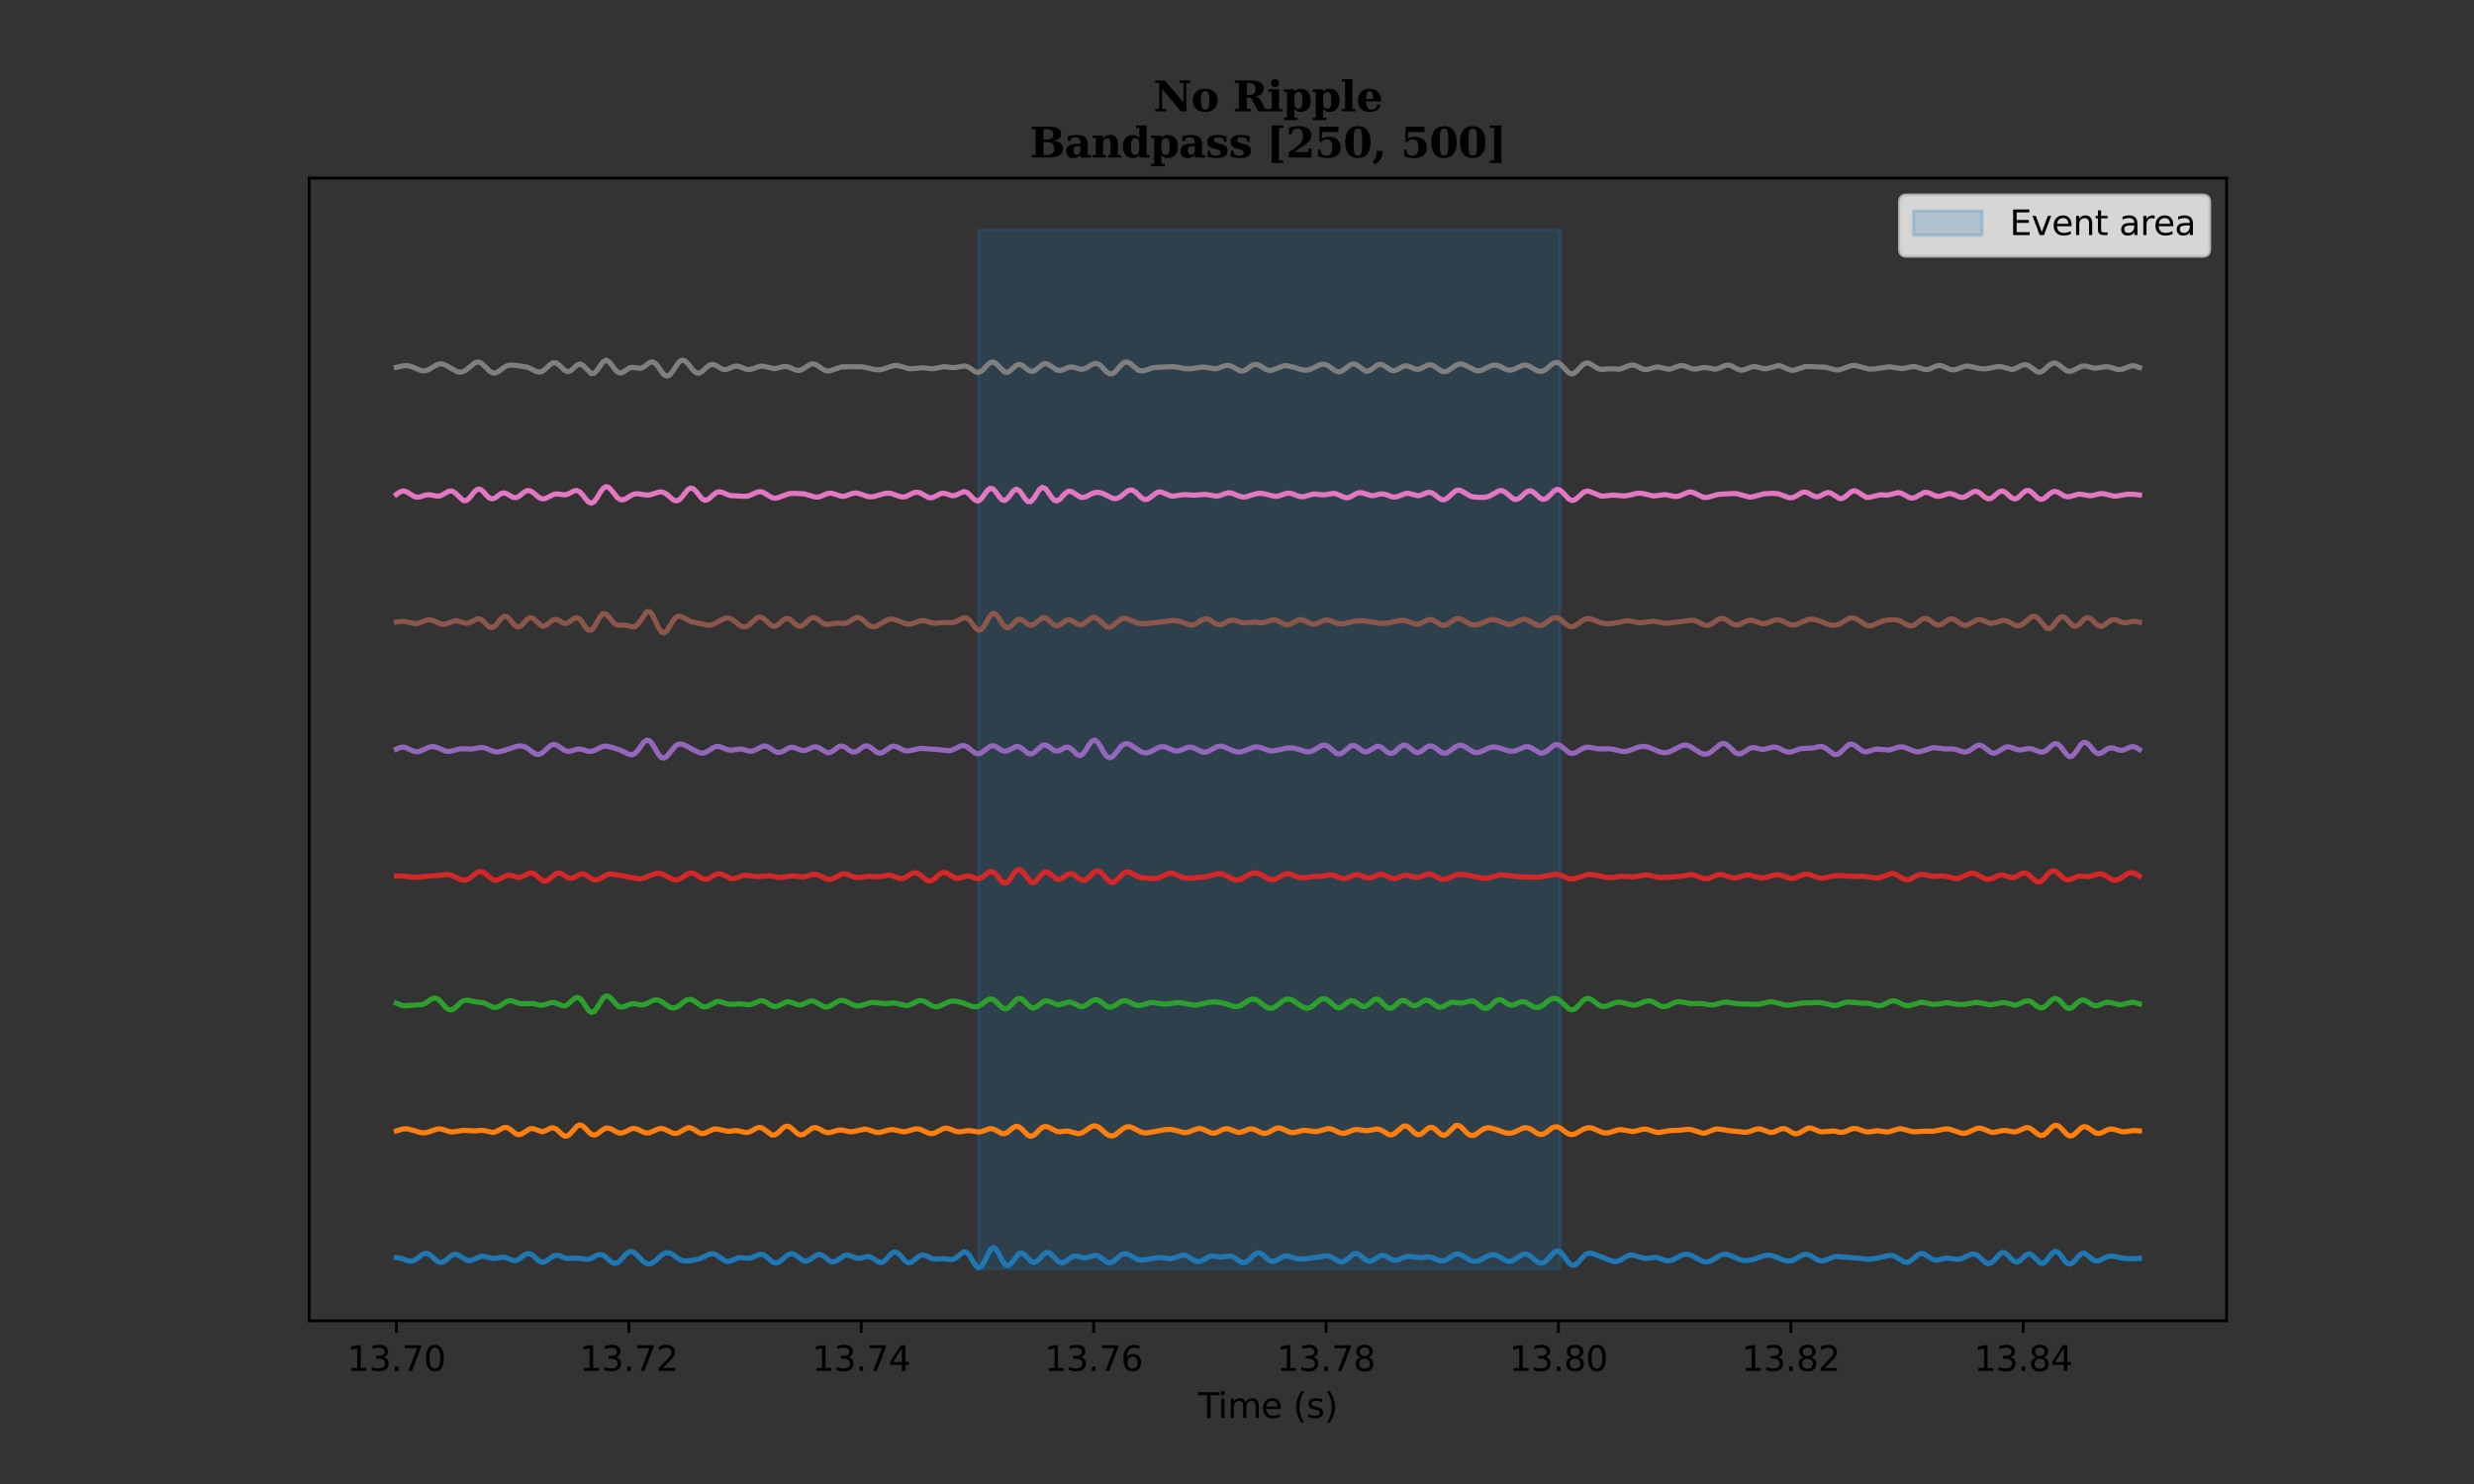 <?xml version="1.0" encoding="utf-8" standalone="no"?>
<!DOCTYPE svg PUBLIC "-//W3C//DTD SVG 1.1//EN"
  "http://www.w3.org/Graphics/SVG/1.1/DTD/svg11.dtd">
<svg xmlns:xlink="http://www.w3.org/1999/xlink" width="720pt" height="432pt" viewBox="0 0 720 432" xmlns="http://www.w3.org/2000/svg" version="1.1">
 <rect x="0" y="0" width="720" height="432" fill="#333333" stroke="none"/>
 <defs>
  <style type="text/css">*{stroke-linejoin: round; stroke-linecap: butt}</style>
 </defs>
 <g id="figure_1">
  <g id="patch_1">
   <path d="M 0 432 
L 720 432 
L 720 0 
L 0 0 
L 0 432 
z
" style="fill: none"/>
  </g>
  <g id="axes_1">
   <g id="patch_2">
    <path d="M 90 384.48 
L 648 384.48 
L 648 51.84 
L 90 51.84 
L 90 384.48 
z
" style="fill: none"/>
   </g>
   <g id="PolyCollection_1">
    <defs>
     <path id="m9e89954a61" d="M 284.737 -365.04 
L 284.737 -62.64 
L 454.11 -62.64 
L 454.11 -365.04 
L 454.11 -365.04 
L 284.737 -365.04 
z
" style="stroke: #1f77b4; stroke-opacity: 0.2"/>
    </defs>
    <g clip-path="url(#p409bb5e20b)">
     <use xlink:href="#m9e89954a61" x="0" y="432" style="fill: #1f77b4; fill-opacity: 0.2; stroke: #1f77b4; stroke-opacity: 0.2"/>
    </g>
   </g>
   <g id="matplotlib.axis_1">
    <g id="xtick_1">
     <g id="line2d_1">
      <defs>
       <path id="m9bf5bb378d" d="M 0 0 
L 0 3.5 
" style="stroke: #000000; stroke-width: 0.8"/>
      </defs>
      <g>
       <use xlink:href="#m9bf5bb378d" x="115.364" y="384.48" style="stroke: #000000; stroke-width: 0.8"/>
      </g>
     </g>
     <g id="text_1">
      <!-- 13.70 -->
      <g transform="translate(101.05 399.078)scale(0.1 -0.1)">
       <defs>
        <path id="DejaVuSans-31" d="M 794 531 
L 1825 531 
L 1825 4091 
L 703 3866 
L 703 4441 
L 1819 4666 
L 2450 4666 
L 2450 531 
L 3481 531 
L 3481 0 
L 794 0 
L 794 531 
z
" transform="scale(0.016)"/>
        <path id="DejaVuSans-33" d="M 2597 2516 
Q 3050 2419 3304 2112 
Q 3559 1806 3559 1356 
Q 3559 666 3084 287 
Q 2609 -91 1734 -91 
Q 1441 -91 1130 -33 
Q 819 25 488 141 
L 488 750 
Q 750 597 1062 519 
Q 1375 441 1716 441 
Q 2309 441 2620 675 
Q 2931 909 2931 1356 
Q 2931 1769 2642 2001 
Q 2353 2234 1838 2234 
L 1294 2234 
L 1294 2753 
L 1863 2753 
Q 2328 2753 2575 2939 
Q 2822 3125 2822 3475 
Q 2822 3834 2567 4026 
Q 2313 4219 1838 4219 
Q 1578 4219 1281 4162 
Q 984 4106 628 3988 
L 628 4550 
Q 988 4650 1302 4700 
Q 1616 4750 1894 4750 
Q 2613 4750 3031 4423 
Q 3450 4097 3450 3541 
Q 3450 3153 3228 2886 
Q 3006 2619 2597 2516 
z
" transform="scale(0.016)"/>
        <path id="DejaVuSans-2e" d="M 684 794 
L 1344 794 
L 1344 0 
L 684 0 
L 684 794 
z
" transform="scale(0.016)"/>
        <path id="DejaVuSans-37" d="M 525 4666 
L 3525 4666 
L 3525 4397 
L 1831 0 
L 1172 0 
L 2766 4134 
L 525 4134 
L 525 4666 
z
" transform="scale(0.016)"/>
        <path id="DejaVuSans-30" d="M 2034 4250 
Q 1547 4250 1301 3770 
Q 1056 3291 1056 2328 
Q 1056 1369 1301 889 
Q 1547 409 2034 409 
Q 2525 409 2770 889 
Q 3016 1369 3016 2328 
Q 3016 3291 2770 3770 
Q 2525 4250 2034 4250 
z
M 2034 4750 
Q 2819 4750 3233 4129 
Q 3647 3509 3647 2328 
Q 3647 1150 3233 529 
Q 2819 -91 2034 -91 
Q 1250 -91 836 529 
Q 422 1150 422 2328 
Q 422 3509 836 4129 
Q 1250 4750 2034 4750 
z
" transform="scale(0.016)"/>
       </defs>
       <use xlink:href="#DejaVuSans-31"/>
       <use xlink:href="#DejaVuSans-33" x="63.623"/>
       <use xlink:href="#DejaVuSans-2e" x="127.246"/>
       <use xlink:href="#DejaVuSans-37" x="159.033"/>
       <use xlink:href="#DejaVuSans-30" x="222.656"/>
      </g>
     </g>
    </g>
    <g id="xtick_2">
     <g id="line2d_2">
      <g>
       <use xlink:href="#m9bf5bb378d" x="183" y="384.48" style="stroke: #000000; stroke-width: 0.8"/>
      </g>
     </g>
     <g id="text_2">
      <!-- 13.72 -->
      <g transform="translate(168.686 399.078)scale(0.1 -0.1)">
       <defs>
        <path id="DejaVuSans-32" d="M 1228 531 
L 3431 531 
L 3431 0 
L 469 0 
L 469 531 
Q 828 903 1448 1529 
Q 2069 2156 2228 2338 
Q 2531 2678 2651 2914 
Q 2772 3150 2772 3378 
Q 2772 3750 2511 3984 
Q 2250 4219 1831 4219 
Q 1534 4219 1204 4116 
Q 875 4013 500 3803 
L 500 4441 
Q 881 4594 1212 4672 
Q 1544 4750 1819 4750 
Q 2544 4750 2975 4387 
Q 3406 4025 3406 3419 
Q 3406 3131 3298 2873 
Q 3191 2616 2906 2266 
Q 2828 2175 2409 1742 
Q 1991 1309 1228 531 
z
" transform="scale(0.016)"/>
       </defs>
       <use xlink:href="#DejaVuSans-31"/>
       <use xlink:href="#DejaVuSans-33" x="63.623"/>
       <use xlink:href="#DejaVuSans-2e" x="127.246"/>
       <use xlink:href="#DejaVuSans-37" x="159.033"/>
       <use xlink:href="#DejaVuSans-32" x="222.656"/>
      </g>
     </g>
    </g>
    <g id="xtick_3">
     <g id="line2d_3">
      <g>
       <use xlink:href="#m9bf5bb378d" x="250.636" y="384.48" style="stroke: #000000; stroke-width: 0.8"/>
      </g>
     </g>
     <g id="text_3">
      <!-- 13.74 -->
      <g transform="translate(236.322 399.078)scale(0.1 -0.1)">
       <defs>
        <path id="DejaVuSans-34" d="M 2419 4116 
L 825 1625 
L 2419 1625 
L 2419 4116 
z
M 2253 4666 
L 3047 4666 
L 3047 1625 
L 3713 1625 
L 3713 1100 
L 3047 1100 
L 3047 0 
L 2419 0 
L 2419 1100 
L 313 1100 
L 313 1709 
L 2253 4666 
z
" transform="scale(0.016)"/>
       </defs>
       <use xlink:href="#DejaVuSans-31"/>
       <use xlink:href="#DejaVuSans-33" x="63.623"/>
       <use xlink:href="#DejaVuSans-2e" x="127.246"/>
       <use xlink:href="#DejaVuSans-37" x="159.033"/>
       <use xlink:href="#DejaVuSans-34" x="222.656"/>
      </g>
     </g>
    </g>
    <g id="xtick_4">
     <g id="line2d_4">
      <g>
       <use xlink:href="#m9bf5bb378d" x="318.273" y="384.48" style="stroke: #000000; stroke-width: 0.8"/>
      </g>
     </g>
     <g id="text_4">
      <!-- 13.76 -->
      <g transform="translate(303.959 399.078)scale(0.1 -0.1)">
       <defs>
        <path id="DejaVuSans-36" d="M 2113 2584 
Q 1688 2584 1439 2293 
Q 1191 2003 1191 1497 
Q 1191 994 1439 701 
Q 1688 409 2113 409 
Q 2538 409 2786 701 
Q 3034 994 3034 1497 
Q 3034 2003 2786 2293 
Q 2538 2584 2113 2584 
z
M 3366 4563 
L 3366 3988 
Q 3128 4100 2886 4159 
Q 2644 4219 2406 4219 
Q 1781 4219 1451 3797 
Q 1122 3375 1075 2522 
Q 1259 2794 1537 2939 
Q 1816 3084 2150 3084 
Q 2853 3084 3261 2657 
Q 3669 2231 3669 1497 
Q 3669 778 3244 343 
Q 2819 -91 2113 -91 
Q 1303 -91 875 529 
Q 447 1150 447 2328 
Q 447 3434 972 4092 
Q 1497 4750 2381 4750 
Q 2619 4750 2861 4703 
Q 3103 4656 3366 4563 
z
" transform="scale(0.016)"/>
       </defs>
       <use xlink:href="#DejaVuSans-31"/>
       <use xlink:href="#DejaVuSans-33" x="63.623"/>
       <use xlink:href="#DejaVuSans-2e" x="127.246"/>
       <use xlink:href="#DejaVuSans-37" x="159.033"/>
       <use xlink:href="#DejaVuSans-36" x="222.656"/>
      </g>
     </g>
    </g>
    <g id="xtick_5">
     <g id="line2d_5">
      <g>
       <use xlink:href="#m9bf5bb378d" x="385.909" y="384.48" style="stroke: #000000; stroke-width: 0.8"/>
      </g>
     </g>
     <g id="text_5">
      <!-- 13.78 -->
      <g transform="translate(371.595 399.078)scale(0.1 -0.1)">
       <defs>
        <path id="DejaVuSans-38" d="M 2034 2216 
Q 1584 2216 1326 1975 
Q 1069 1734 1069 1313 
Q 1069 891 1326 650 
Q 1584 409 2034 409 
Q 2484 409 2743 651 
Q 3003 894 3003 1313 
Q 3003 1734 2745 1975 
Q 2488 2216 2034 2216 
z
M 1403 2484 
Q 997 2584 770 2862 
Q 544 3141 544 3541 
Q 544 4100 942 4425 
Q 1341 4750 2034 4750 
Q 2731 4750 3128 4425 
Q 3525 4100 3525 3541 
Q 3525 3141 3298 2862 
Q 3072 2584 2669 2484 
Q 3125 2378 3379 2068 
Q 3634 1759 3634 1313 
Q 3634 634 3220 271 
Q 2806 -91 2034 -91 
Q 1263 -91 848 271 
Q 434 634 434 1313 
Q 434 1759 690 2068 
Q 947 2378 1403 2484 
z
M 1172 3481 
Q 1172 3119 1398 2916 
Q 1625 2713 2034 2713 
Q 2441 2713 2670 2916 
Q 2900 3119 2900 3481 
Q 2900 3844 2670 4047 
Q 2441 4250 2034 4250 
Q 1625 4250 1398 4047 
Q 1172 3844 1172 3481 
z
" transform="scale(0.016)"/>
       </defs>
       <use xlink:href="#DejaVuSans-31"/>
       <use xlink:href="#DejaVuSans-33" x="63.623"/>
       <use xlink:href="#DejaVuSans-2e" x="127.246"/>
       <use xlink:href="#DejaVuSans-37" x="159.033"/>
       <use xlink:href="#DejaVuSans-38" x="222.656"/>
      </g>
     </g>
    </g>
    <g id="xtick_6">
     <g id="line2d_6">
      <g>
       <use xlink:href="#m9bf5bb378d" x="453.545" y="384.48" style="stroke: #000000; stroke-width: 0.8"/>
      </g>
     </g>
     <g id="text_6">
      <!-- 13.80 -->
      <g transform="translate(439.231 399.078)scale(0.1 -0.1)">
       <use xlink:href="#DejaVuSans-31"/>
       <use xlink:href="#DejaVuSans-33" x="63.623"/>
       <use xlink:href="#DejaVuSans-2e" x="127.246"/>
       <use xlink:href="#DejaVuSans-38" x="159.033"/>
       <use xlink:href="#DejaVuSans-30" x="222.656"/>
      </g>
     </g>
    </g>
    <g id="xtick_7">
     <g id="line2d_7">
      <g>
       <use xlink:href="#m9bf5bb378d" x="521.182" y="384.48" style="stroke: #000000; stroke-width: 0.8"/>
      </g>
     </g>
     <g id="text_7">
      <!-- 13.82 -->
      <g transform="translate(506.868 399.078)scale(0.1 -0.1)">
       <use xlink:href="#DejaVuSans-31"/>
       <use xlink:href="#DejaVuSans-33" x="63.623"/>
       <use xlink:href="#DejaVuSans-2e" x="127.246"/>
       <use xlink:href="#DejaVuSans-38" x="159.033"/>
       <use xlink:href="#DejaVuSans-32" x="222.656"/>
      </g>
     </g>
    </g>
    <g id="xtick_8">
     <g id="line2d_8">
      <g>
       <use xlink:href="#m9bf5bb378d" x="588.818" y="384.48" style="stroke: #000000; stroke-width: 0.8"/>
      </g>
     </g>
     <g id="text_8">
      <!-- 13.84 -->
      <g transform="translate(574.504 399.078)scale(0.1 -0.1)">
       <use xlink:href="#DejaVuSans-31"/>
       <use xlink:href="#DejaVuSans-33" x="63.623"/>
       <use xlink:href="#DejaVuSans-2e" x="127.246"/>
       <use xlink:href="#DejaVuSans-38" x="159.033"/>
       <use xlink:href="#DejaVuSans-34" x="222.656"/>
      </g>
     </g>
    </g>
    <g id="text_9">
     <!-- Time (s) -->
     <g transform="translate(348.671 412.757)scale(0.1 -0.1)">
      <defs>
       <path id="DejaVuSans-54" d="M -19 4666 
L 3928 4666 
L 3928 4134 
L 2272 4134 
L 2272 0 
L 1638 0 
L 1638 4134 
L -19 4134 
L -19 4666 
z
" transform="scale(0.016)"/>
       <path id="DejaVuSans-69" d="M 603 3500 
L 1178 3500 
L 1178 0 
L 603 0 
L 603 3500 
z
M 603 4863 
L 1178 4863 
L 1178 4134 
L 603 4134 
L 603 4863 
z
" transform="scale(0.016)"/>
       <path id="DejaVuSans-6d" d="M 3328 2828 
Q 3544 3216 3844 3400 
Q 4144 3584 4550 3584 
Q 5097 3584 5394 3201 
Q 5691 2819 5691 2113 
L 5691 0 
L 5113 0 
L 5113 2094 
Q 5113 2597 4934 2840 
Q 4756 3084 4391 3084 
Q 3944 3084 3684 2787 
Q 3425 2491 3425 1978 
L 3425 0 
L 2847 0 
L 2847 2094 
Q 2847 2600 2669 2842 
Q 2491 3084 2119 3084 
Q 1678 3084 1418 2786 
Q 1159 2488 1159 1978 
L 1159 0 
L 581 0 
L 581 3500 
L 1159 3500 
L 1159 2956 
Q 1356 3278 1631 3431 
Q 1906 3584 2284 3584 
Q 2666 3584 2933 3390 
Q 3200 3197 3328 2828 
z
" transform="scale(0.016)"/>
       <path id="DejaVuSans-65" d="M 3597 1894 
L 3597 1613 
L 953 1613 
Q 991 1019 1311 708 
Q 1631 397 2203 397 
Q 2534 397 2845 478 
Q 3156 559 3463 722 
L 3463 178 
Q 3153 47 2828 -22 
Q 2503 -91 2169 -91 
Q 1331 -91 842 396 
Q 353 884 353 1716 
Q 353 2575 817 3079 
Q 1281 3584 2069 3584 
Q 2775 3584 3186 3129 
Q 3597 2675 3597 1894 
z
M 3022 2063 
Q 3016 2534 2758 2815 
Q 2500 3097 2075 3097 
Q 1594 3097 1305 2825 
Q 1016 2553 972 2059 
L 3022 2063 
z
" transform="scale(0.016)"/>
       <path id="DejaVuSans-20" transform="scale(0.016)"/>
       <path id="DejaVuSans-28" d="M 1984 4856 
Q 1566 4138 1362 3434 
Q 1159 2731 1159 2009 
Q 1159 1288 1364 580 
Q 1569 -128 1984 -844 
L 1484 -844 
Q 1016 -109 783 600 
Q 550 1309 550 2009 
Q 550 2706 781 3412 
Q 1013 4119 1484 4856 
L 1984 4856 
z
" transform="scale(0.016)"/>
       <path id="DejaVuSans-73" d="M 2834 3397 
L 2834 2853 
Q 2591 2978 2328 3040 
Q 2066 3103 1784 3103 
Q 1356 3103 1142 2972 
Q 928 2841 928 2578 
Q 928 2378 1081 2264 
Q 1234 2150 1697 2047 
L 1894 2003 
Q 2506 1872 2764 1633 
Q 3022 1394 3022 966 
Q 3022 478 2636 193 
Q 2250 -91 1575 -91 
Q 1294 -91 989 -36 
Q 684 19 347 128 
L 347 722 
Q 666 556 975 473 
Q 1284 391 1588 391 
Q 1994 391 2212 530 
Q 2431 669 2431 922 
Q 2431 1156 2273 1281 
Q 2116 1406 1581 1522 
L 1381 1569 
Q 847 1681 609 1914 
Q 372 2147 372 2553 
Q 372 3047 722 3315 
Q 1072 3584 1716 3584 
Q 2034 3584 2315 3537 
Q 2597 3491 2834 3397 
z
" transform="scale(0.016)"/>
       <path id="DejaVuSans-29" d="M 513 4856 
L 1013 4856 
Q 1481 4119 1714 3412 
Q 1947 2706 1947 2009 
Q 1947 1309 1714 600 
Q 1481 -109 1013 -844 
L 513 -844 
Q 928 -128 1133 580 
Q 1338 1288 1338 2009 
Q 1338 2731 1133 3434 
Q 928 4138 513 4856 
z
" transform="scale(0.016)"/>
      </defs>
      <use xlink:href="#DejaVuSans-54"/>
      <use xlink:href="#DejaVuSans-69" x="57.959"/>
      <use xlink:href="#DejaVuSans-6d" x="85.742"/>
      <use xlink:href="#DejaVuSans-65" x="183.154"/>
      <use xlink:href="#DejaVuSans-20" x="244.678"/>
      <use xlink:href="#DejaVuSans-28" x="276.465"/>
      <use xlink:href="#DejaVuSans-73" x="315.479"/>
      <use xlink:href="#DejaVuSans-29" x="367.578"/>
     </g>
    </g>
   </g>
   <g id="matplotlib.axis_2"/>
   <g id="line2d_9">
    <path d="M 115.364 366.092 
L 117.057 366.418 
L 118.751 367.016 
L 119.598 367.141 
L 120.445 366.958 
L 121.292 366.451 
L 122.985 365.128 
L 123.832 364.824 
L 124.679 364.992 
L 125.526 365.592 
L 127.22 367.141 
L 128.067 367.512 
L 128.913 367.394 
L 129.76 366.848 
L 131.454 365.44 
L 132.301 365.117 
L 133.148 365.232 
L 133.995 365.706 
L 135.688 366.818 
L 136.535 367.001 
L 137.382 366.828 
L 139.923 365.702 
L 140.77 365.7 
L 143.31 366.346 
L 144.157 366.315 
L 145.851 365.99 
L 146.698 366.004 
L 147.545 366.244 
L 149.238 366.928 
L 150.085 366.96 
L 150.932 366.62 
L 152.626 365.335 
L 153.473 364.937 
L 154.319 365.005 
L 155.166 365.542 
L 156.86 367.074 
L 157.707 367.448 
L 158.554 367.331 
L 159.401 366.81 
L 161.094 365.602 
L 161.941 365.394 
L 162.788 365.53 
L 164.482 366.203 
L 165.329 366.383 
L 167.022 366.276 
L 167.869 366.215 
L 169.563 366.441 
L 170.41 366.58 
L 171.257 366.549 
L 172.104 366.275 
L 173.797 365.381 
L 174.644 365.18 
L 175.491 365.378 
L 176.338 365.969 
L 178.032 367.478 
L 178.879 367.808 
L 179.725 367.598 
L 180.572 366.889 
L 182.266 364.973 
L 183.113 364.391 
L 183.96 364.333 
L 184.807 364.794 
L 187.347 367.359 
L 188.194 367.849 
L 189.041 367.934 
L 189.888 367.621 
L 190.735 366.998 
L 192.428 365.447 
L 193.275 364.881 
L 194.122 364.648 
L 194.969 364.792 
L 195.816 365.248 
L 197.51 366.458 
L 198.357 366.884 
L 199.203 367.086 
L 200.897 366.996 
L 203.438 366.488 
L 205.131 365.748 
L 205.978 365.31 
L 206.825 365.009 
L 207.672 364.995 
L 208.519 365.331 
L 211.059 367.09 
L 211.906 367.24 
L 212.753 367.046 
L 214.447 366.29 
L 215.294 366.11 
L 217.834 366.302 
L 218.681 366.122 
L 221.222 365.09 
L 222.069 365.218 
L 222.916 365.729 
L 224.609 367.193 
L 225.456 367.618 
L 226.303 367.589 
L 227.15 367.112 
L 228.844 365.581 
L 229.691 365.056 
L 230.537 364.953 
L 231.384 365.29 
L 233.925 367.067 
L 234.772 367.127 
L 235.619 366.765 
L 237.312 365.517 
L 238.159 365.177 
L 239.006 365.279 
L 239.853 365.794 
L 241.547 367.122 
L 242.394 367.376 
L 243.24 367.172 
L 245.781 365.48 
L 246.628 365.351 
L 247.475 365.563 
L 249.168 366.252 
L 250.015 366.323 
L 252.556 365.756 
L 253.403 365.951 
L 255.943 367.504 
L 256.79 367.457 
L 257.637 366.869 
L 259.331 364.991 
L 260.178 364.47 
L 261.025 364.593 
L 261.871 365.316 
L 263.565 367.226 
L 264.412 367.634 
L 265.259 367.437 
L 267.8 365.436 
L 268.646 365.291 
L 269.493 365.543 
L 271.187 366.373 
L 272.034 366.54 
L 274.574 366.375 
L 277.115 366.704 
L 277.962 366.357 
L 280.503 364.388 
L 281.349 364.575 
L 282.196 365.528 
L 283.89 368.358 
L 284.737 369.058 
L 285.584 368.703 
L 286.431 367.357 
L 288.124 363.915 
L 288.971 363.181 
L 289.818 363.586 
L 290.665 364.921 
L 291.512 366.606 
L 292.359 367.953 
L 293.205 368.463 
L 294.052 368.023 
L 296.593 364.89 
L 297.44 364.793 
L 298.287 365.379 
L 299.98 367.164 
L 300.827 367.519 
L 301.674 367.231 
L 302.521 366.431 
L 303.368 365.469 
L 304.215 364.759 
L 305.062 364.602 
L 305.908 365.062 
L 307.602 366.876 
L 308.449 367.5 
L 309.296 367.602 
L 310.143 367.208 
L 311.837 365.951 
L 312.683 365.636 
L 313.53 365.663 
L 315.224 366.119 
L 316.071 366.137 
L 318.611 365.416 
L 319.458 365.551 
L 320.305 366.042 
L 321.999 367.35 
L 322.846 367.618 
L 323.693 367.407 
L 324.54 366.79 
L 326.233 365.323 
L 327.08 364.975 
L 327.927 365.022 
L 328.774 365.38 
L 330.468 366.353 
L 331.314 366.674 
L 332.161 366.802 
L 333.008 366.756 
L 337.243 366.032 
L 340.63 366.43 
L 341.477 366.27 
L 344.017 365.378 
L 344.864 365.418 
L 345.711 365.765 
L 347.405 366.888 
L 348.252 367.237 
L 349.099 367.234 
L 349.946 366.898 
L 351.639 365.919 
L 352.486 365.665 
L 353.333 365.659 
L 355.027 365.922 
L 355.874 365.911 
L 357.567 365.646 
L 358.414 365.711 
L 359.261 366.073 
L 360.955 367.272 
L 361.802 367.595 
L 362.649 367.434 
L 363.495 366.791 
L 365.189 365.082 
L 366.036 364.686 
L 366.883 364.844 
L 367.73 365.463 
L 369.423 366.94 
L 370.27 367.235 
L 371.117 367.093 
L 373.658 365.711 
L 374.505 365.597 
L 375.351 365.751 
L 377.045 366.353 
L 377.892 366.526 
L 379.586 366.454 
L 382.126 366.184 
L 383.82 365.956 
L 385.514 365.587 
L 386.361 365.569 
L 387.208 365.798 
L 389.748 367.281 
L 390.595 367.381 
L 391.442 367.039 
L 393.983 365.013 
L 394.829 364.913 
L 395.676 365.307 
L 397.37 366.728 
L 398.217 367.142 
L 399.064 367.102 
L 399.911 366.663 
L 401.604 365.583 
L 402.451 365.444 
L 403.298 365.681 
L 404.992 366.626 
L 405.839 366.878 
L 406.686 366.818 
L 409.226 365.826 
L 410.073 365.745 
L 413.46 366.155 
L 415.154 365.918 
L 416.001 365.928 
L 416.848 366.134 
L 418.542 366.873 
L 419.389 367.091 
L 420.235 367.02 
L 421.082 366.641 
L 422.776 365.481 
L 423.623 365.095 
L 424.47 365.035 
L 425.317 365.313 
L 427.857 366.911 
L 428.704 367.19 
L 429.551 367.209 
L 430.398 366.982 
L 432.092 366.091 
L 432.938 365.632 
L 433.785 365.313 
L 434.632 365.222 
L 435.479 365.4 
L 436.326 365.816 
L 438.02 366.869 
L 438.866 367.172 
L 439.713 367.154 
L 440.56 366.807 
L 443.101 365.168 
L 443.948 365.04 
L 444.795 365.293 
L 445.641 365.87 
L 447.335 367.293 
L 448.182 367.693 
L 449.029 367.649 
L 449.876 367.121 
L 452.416 364.409 
L 453.263 364.116 
L 454.11 364.473 
L 454.957 365.398 
L 456.651 367.686 
L 457.497 368.29 
L 458.344 368.236 
L 459.191 367.591 
L 460.885 365.669 
L 461.732 365.016 
L 462.579 364.776 
L 463.426 364.9 
L 469.354 367.174 
L 470.2 367.239 
L 471.047 367.054 
L 471.894 366.629 
L 473.588 365.589 
L 474.435 365.325 
L 475.282 365.36 
L 478.669 366.368 
L 482.057 366.024 
L 483.75 366.607 
L 484.597 366.91 
L 485.444 367.043 
L 486.291 366.937 
L 487.138 366.606 
L 489.678 365.273 
L 490.525 365.092 
L 491.372 365.147 
L 492.219 365.424 
L 495.606 367.222 
L 496.453 367.366 
L 497.3 367.261 
L 498.147 366.924 
L 500.688 365.417 
L 501.535 365.147 
L 502.381 365.121 
L 503.228 365.325 
L 506.616 366.771 
L 507.463 366.933 
L 508.309 366.972 
L 510.003 366.719 
L 511.697 366.119 
L 513.391 365.521 
L 514.238 365.385 
L 515.084 365.409 
L 515.931 365.588 
L 517.625 366.242 
L 519.319 366.905 
L 520.166 367.084 
L 521.012 367.079 
L 521.859 366.855 
L 523.553 365.905 
L 524.4 365.423 
L 525.247 365.146 
L 526.094 365.177 
L 526.941 365.517 
L 528.634 366.6 
L 529.481 366.971 
L 530.328 367.058 
L 531.175 366.866 
L 533.715 365.872 
L 534.562 365.786 
L 541.337 366.307 
L 543.031 366.545 
L 544.725 366.514 
L 546.418 366.223 
L 549.806 365.461 
L 550.653 365.489 
L 551.5 365.751 
L 554.04 367.317 
L 554.887 367.493 
L 555.734 367.242 
L 556.581 366.617 
L 558.275 365.178 
L 559.121 364.887 
L 559.968 365.041 
L 562.509 366.629 
L 563.356 366.836 
L 564.203 366.766 
L 565.896 366.311 
L 566.743 366.212 
L 568.437 366.424 
L 569.284 366.558 
L 570.131 366.559 
L 570.978 366.361 
L 573.518 365.149 
L 574.365 365.031 
L 575.212 365.285 
L 576.059 365.904 
L 577.752 367.476 
L 578.599 367.855 
L 579.446 367.674 
L 580.293 366.955 
L 581.987 365.038 
L 582.834 364.597 
L 583.681 364.801 
L 584.527 365.553 
L 585.374 366.507 
L 586.221 367.23 
L 587.068 367.395 
L 587.915 366.94 
L 589.609 365.308 
L 590.455 364.966 
L 591.302 365.273 
L 593.843 367.756 
L 594.69 367.745 
L 595.537 367.022 
L 597.23 364.796 
L 598.077 364.259 
L 598.924 364.509 
L 599.771 365.445 
L 600.618 366.668 
L 601.465 367.659 
L 602.312 368.013 
L 603.158 367.615 
L 605.699 364.928 
L 606.546 364.81 
L 607.393 365.26 
L 609.087 366.721 
L 609.933 367.099 
L 610.78 367.056 
L 612.474 366.214 
L 613.321 365.833 
L 614.168 365.666 
L 615.015 365.714 
L 618.402 366.356 
L 620.943 366.403 
L 622.636 366.305 
L 622.636 366.305 
" clip-path="url(#p409bb5e20b)" style="fill: none; stroke: #1f77b4; stroke-width: 1.5; stroke-linecap: square"/>
   </g>
   <g id="line2d_10">
    <path d="M 115.364 329.209 
L 117.057 328.699 
L 117.904 328.6 
L 118.751 328.649 
L 120.445 329.097 
L 122.139 329.632 
L 122.985 329.763 
L 123.832 329.732 
L 124.679 329.529 
L 127.22 328.649 
L 128.067 328.625 
L 128.913 328.803 
L 130.607 329.366 
L 131.454 329.493 
L 132.301 329.44 
L 134.842 329.028 
L 138.229 329.221 
L 139.923 329.047 
L 140.77 329.1 
L 143.31 329.654 
L 144.157 329.509 
L 146.698 328.216 
L 147.545 328.232 
L 148.391 328.676 
L 150.085 330.027 
L 150.932 330.316 
L 151.779 330.121 
L 154.319 328.541 
L 155.166 328.556 
L 157.707 329.449 
L 158.554 329.253 
L 160.248 328.383 
L 161.094 328.308 
L 161.941 328.72 
L 163.635 330.313 
L 164.482 330.758 
L 165.329 330.588 
L 166.176 329.828 
L 167.869 327.867 
L 168.716 327.474 
L 169.563 327.739 
L 170.41 328.522 
L 171.257 329.473 
L 172.104 330.199 
L 172.951 330.434 
L 173.797 330.139 
L 175.491 328.827 
L 176.338 328.406 
L 177.185 328.386 
L 178.032 328.731 
L 179.725 329.689 
L 180.572 329.858 
L 181.419 329.695 
L 183.96 328.527 
L 184.807 328.509 
L 185.654 328.778 
L 187.347 329.613 
L 188.194 329.818 
L 189.041 329.742 
L 190.735 328.988 
L 191.582 328.629 
L 192.428 328.496 
L 193.275 328.652 
L 195.816 329.882 
L 196.663 329.967 
L 197.51 329.717 
L 200.05 328.307 
L 200.897 328.301 
L 201.744 328.659 
L 203.438 329.746 
L 204.285 329.994 
L 205.131 329.877 
L 207.672 328.687 
L 208.519 328.638 
L 211.906 329.333 
L 214.447 329.093 
L 216.988 329.677 
L 217.834 329.599 
L 218.681 329.242 
L 220.375 328.299 
L 221.222 328.193 
L 222.069 328.52 
L 224.609 330.402 
L 225.456 330.39 
L 226.303 329.864 
L 227.997 328.236 
L 228.844 327.823 
L 229.691 327.964 
L 230.537 328.593 
L 232.231 330.133 
L 233.078 330.405 
L 233.925 330.165 
L 236.465 328.345 
L 237.312 328.23 
L 238.159 328.497 
L 239.853 329.453 
L 240.7 329.71 
L 241.547 329.684 
L 244.087 328.948 
L 244.934 328.945 
L 247.475 329.457 
L 248.322 329.416 
L 251.709 328.667 
L 252.556 328.827 
L 255.097 329.661 
L 255.943 329.683 
L 257.637 329.24 
L 258.484 328.976 
L 259.331 328.836 
L 260.178 328.87 
L 262.718 329.435 
L 263.565 329.428 
L 265.259 328.952 
L 266.106 328.692 
L 266.953 328.599 
L 267.8 328.747 
L 270.34 329.906 
L 271.187 330.013 
L 272.034 329.818 
L 274.574 328.518 
L 275.421 328.411 
L 276.268 328.585 
L 277.962 329.275 
L 278.809 329.467 
L 279.656 329.455 
L 281.349 329.161 
L 282.196 329.136 
L 284.737 329.532 
L 285.584 329.424 
L 288.124 328.537 
L 288.971 328.623 
L 289.818 329.022 
L 291.512 329.983 
L 292.359 330.03 
L 293.205 329.626 
L 294.899 328.209 
L 295.746 327.848 
L 296.593 328.035 
L 297.44 328.732 
L 299.134 330.462 
L 299.98 330.783 
L 300.827 330.509 
L 301.674 329.77 
L 302.521 328.878 
L 303.368 328.183 
L 304.215 327.914 
L 305.062 328.096 
L 307.602 329.383 
L 308.449 329.457 
L 310.143 329.268 
L 310.99 329.305 
L 313.53 329.997 
L 314.377 329.952 
L 315.224 329.604 
L 317.765 327.885 
L 318.611 327.726 
L 319.458 327.971 
L 320.305 328.566 
L 321.999 330.089 
L 322.846 330.581 
L 323.693 330.684 
L 324.54 330.378 
L 326.233 329.027 
L 327.08 328.39 
L 327.927 328.024 
L 328.774 328.003 
L 329.621 328.287 
L 332.161 329.604 
L 333.008 329.788 
L 333.855 329.793 
L 335.549 329.491 
L 338.936 328.856 
L 340.63 328.769 
L 342.324 329.078 
L 344.017 329.591 
L 344.864 329.703 
L 345.711 329.615 
L 347.405 328.953 
L 348.252 328.629 
L 349.099 328.509 
L 349.946 328.663 
L 352.486 329.815 
L 353.333 329.871 
L 354.18 329.632 
L 355.874 328.789 
L 356.72 328.567 
L 357.567 328.632 
L 360.108 329.603 
L 360.955 329.623 
L 361.802 329.383 
L 363.495 328.692 
L 364.342 328.612 
L 365.189 328.825 
L 366.883 329.688 
L 367.73 329.94 
L 368.577 329.877 
L 369.423 329.516 
L 371.117 328.559 
L 371.964 328.353 
L 372.811 328.458 
L 375.351 329.579 
L 376.198 329.701 
L 377.045 329.6 
L 378.739 329.14 
L 379.586 329.032 
L 381.28 329.227 
L 382.126 329.368 
L 382.973 329.394 
L 383.82 329.257 
L 386.361 328.544 
L 387.208 328.595 
L 388.054 328.875 
L 389.748 329.694 
L 390.595 329.918 
L 391.442 329.879 
L 393.136 329.229 
L 393.983 328.913 
L 394.829 328.779 
L 396.523 329.009 
L 397.37 329.138 
L 398.217 329.121 
L 400.757 328.647 
L 401.604 328.816 
L 402.451 329.255 
L 404.145 330.273 
L 404.992 330.367 
L 405.839 329.999 
L 408.379 327.852 
L 409.226 327.778 
L 410.073 328.255 
L 411.767 329.892 
L 412.614 330.323 
L 413.46 330.186 
L 414.307 329.566 
L 415.154 328.782 
L 416.001 328.235 
L 416.848 328.213 
L 417.695 328.74 
L 419.389 330.274 
L 420.235 330.504 
L 421.082 330.112 
L 423.623 327.651 
L 424.47 327.603 
L 425.317 328.151 
L 427.01 329.937 
L 427.857 330.486 
L 428.704 330.546 
L 429.551 330.169 
L 431.245 328.938 
L 432.092 328.496 
L 432.938 328.303 
L 433.785 328.34 
L 435.479 328.835 
L 438.02 329.743 
L 438.866 329.887 
L 439.713 329.863 
L 440.56 329.649 
L 443.101 328.453 
L 443.948 328.279 
L 444.795 328.398 
L 445.641 328.801 
L 447.335 329.914 
L 448.182 330.221 
L 449.029 330.16 
L 449.876 329.731 
L 451.569 328.43 
L 452.416 328.03 
L 453.263 328.022 
L 454.11 328.402 
L 455.804 329.679 
L 456.651 330.141 
L 457.497 330.285 
L 458.344 330.099 
L 460.038 329.148 
L 460.885 328.674 
L 461.732 328.364 
L 462.579 328.279 
L 463.426 328.423 
L 465.119 329.158 
L 465.966 329.54 
L 466.813 329.783 
L 467.66 329.82 
L 468.507 329.651 
L 471.047 328.853 
L 471.894 328.842 
L 475.282 329.42 
L 476.975 329.004 
L 477.822 328.769 
L 478.669 328.683 
L 479.516 328.802 
L 482.057 329.616 
L 482.903 329.661 
L 484.597 329.347 
L 486.291 329.091 
L 488.832 329.018 
L 491.372 328.714 
L 492.219 328.837 
L 495.606 329.9 
L 496.453 329.759 
L 498.994 328.752 
L 499.841 328.635 
L 501.535 328.857 
L 503.228 329.139 
L 506.616 329.48 
L 507.463 329.583 
L 508.309 329.574 
L 509.156 329.4 
L 510.85 328.787 
L 511.697 328.622 
L 512.544 328.704 
L 515.084 329.642 
L 515.931 329.619 
L 516.778 329.315 
L 518.472 328.568 
L 519.319 328.553 
L 520.166 328.884 
L 521.859 329.897 
L 522.706 330.082 
L 523.553 329.873 
L 526.094 328.41 
L 526.941 328.368 
L 527.787 328.635 
L 529.481 329.366 
L 530.328 329.481 
L 533.715 329.231 
L 535.409 329.608 
L 536.256 329.614 
L 537.103 329.392 
L 538.797 328.661 
L 539.643 328.494 
L 540.49 328.594 
L 543.031 329.484 
L 543.878 329.51 
L 546.418 329.142 
L 548.112 329.395 
L 548.959 329.513 
L 549.806 329.466 
L 551.5 328.921 
L 552.346 328.665 
L 553.193 328.595 
L 554.04 328.737 
L 556.581 329.466 
L 558.275 329.418 
L 559.968 329.289 
L 562.509 329.315 
L 564.203 329.008 
L 565.896 328.654 
L 566.743 328.638 
L 567.59 328.778 
L 570.978 329.899 
L 571.824 329.895 
L 572.671 329.672 
L 575.212 328.503 
L 576.059 328.386 
L 576.906 328.535 
L 579.446 329.579 
L 580.293 329.648 
L 581.987 329.27 
L 582.834 329.094 
L 583.681 329.086 
L 586.221 329.521 
L 587.068 329.364 
L 589.609 328.255 
L 590.455 328.313 
L 591.302 328.762 
L 592.996 330.164 
L 593.843 330.551 
L 594.69 330.437 
L 595.537 329.822 
L 597.23 328.049 
L 598.077 327.573 
L 598.924 327.683 
L 599.771 328.352 
L 601.465 330.223 
L 602.312 330.699 
L 603.158 330.581 
L 604.005 329.941 
L 605.699 328.304 
L 606.546 327.959 
L 607.393 328.123 
L 609.933 329.838 
L 610.78 329.976 
L 611.627 329.749 
L 613.321 328.888 
L 614.168 328.663 
L 615.015 328.706 
L 617.555 329.434 
L 618.402 329.457 
L 620.943 329.093 
L 622.636 329.212 
L 622.636 329.212 
" clip-path="url(#p409bb5e20b)" style="fill: none; stroke: #ff7f0e; stroke-width: 1.5; stroke-linecap: square"/>
   </g>
   <g id="line2d_11">
    <path d="M 115.364 292.058 
L 117.057 292.703 
L 117.904 292.785 
L 122.985 292.433 
L 123.832 292.023 
L 125.526 290.84 
L 126.373 290.525 
L 127.22 290.683 
L 128.067 291.345 
L 129.76 293.304 
L 130.607 293.929 
L 131.454 293.995 
L 132.301 293.518 
L 133.995 291.907 
L 134.842 291.349 
L 135.688 291.151 
L 136.535 291.242 
L 138.229 291.624 
L 140.77 291.94 
L 142.463 292.731 
L 143.31 293.137 
L 144.157 293.299 
L 145.004 293.105 
L 147.545 291.496 
L 148.391 291.306 
L 149.238 291.433 
L 150.932 292.053 
L 151.779 292.203 
L 155.166 292.135 
L 156.86 292.572 
L 157.707 292.63 
L 158.554 292.472 
L 160.248 291.897 
L 161.094 291.836 
L 161.941 292.057 
L 163.635 292.794 
L 164.482 292.809 
L 165.329 292.372 
L 167.022 290.77 
L 167.869 290.337 
L 168.716 290.585 
L 169.563 291.536 
L 171.257 294.124 
L 172.104 294.733 
L 172.951 294.443 
L 173.797 293.348 
L 175.491 290.569 
L 176.338 289.908 
L 177.185 290.056 
L 178.032 290.849 
L 179.725 292.764 
L 180.572 293.185 
L 181.419 293.129 
L 183.113 292.399 
L 183.96 292.204 
L 184.807 292.245 
L 186.5 292.552 
L 187.347 292.486 
L 188.194 292.184 
L 189.888 291.302 
L 190.735 291.07 
L 191.582 291.141 
L 192.428 291.52 
L 194.969 293.222 
L 195.816 293.434 
L 196.663 293.298 
L 197.51 292.838 
L 199.203 291.498 
L 200.05 291.021 
L 200.897 290.904 
L 201.744 291.193 
L 204.285 292.984 
L 205.131 293.148 
L 205.978 292.922 
L 208.519 291.569 
L 209.366 291.526 
L 211.059 292.057 
L 211.906 292.307 
L 212.753 292.389 
L 215.294 292.21 
L 217.834 292.502 
L 218.681 292.36 
L 221.222 291.349 
L 222.069 291.373 
L 222.916 291.726 
L 224.609 292.793 
L 225.456 293.043 
L 226.303 292.921 
L 228.844 291.65 
L 229.691 291.617 
L 230.537 291.879 
L 232.231 292.537 
L 233.078 292.533 
L 233.925 292.24 
L 235.619 291.453 
L 236.465 291.383 
L 237.312 291.657 
L 239.853 293.115 
L 240.7 293.163 
L 241.547 292.872 
L 244.087 291.37 
L 244.934 291.202 
L 245.781 291.321 
L 247.475 292.12 
L 248.322 292.537 
L 249.168 292.795 
L 250.015 292.828 
L 250.862 292.652 
L 253.403 291.854 
L 254.25 291.819 
L 257.637 292.161 
L 260.178 291.959 
L 261.025 292.092 
L 263.565 292.735 
L 264.412 292.646 
L 265.259 292.328 
L 266.953 291.474 
L 267.8 291.273 
L 268.646 291.372 
L 269.493 291.751 
L 271.187 292.778 
L 272.034 293.067 
L 272.881 293.06 
L 273.728 292.781 
L 276.268 291.579 
L 277.115 291.429 
L 277.962 291.442 
L 279.656 291.778 
L 281.349 292.373 
L 283.043 293.013 
L 283.89 293.121 
L 284.737 292.944 
L 285.584 292.463 
L 287.277 291.147 
L 288.124 290.795 
L 288.971 290.914 
L 289.818 291.513 
L 291.512 293.23 
L 292.359 293.675 
L 293.205 293.531 
L 294.052 292.836 
L 295.746 291.009 
L 296.593 290.624 
L 297.44 290.858 
L 298.287 291.596 
L 299.134 292.511 
L 299.98 293.215 
L 300.827 293.433 
L 301.674 293.12 
L 303.368 291.795 
L 304.215 291.396 
L 305.062 291.403 
L 307.602 292.466 
L 308.449 292.464 
L 310.99 291.679 
L 311.837 291.788 
L 314.377 293.01 
L 315.224 293.014 
L 316.071 292.632 
L 317.765 291.379 
L 318.611 291.031 
L 319.458 291.108 
L 320.305 291.587 
L 321.999 292.9 
L 322.846 293.217 
L 323.693 293.118 
L 324.54 292.665 
L 326.233 291.542 
L 327.08 291.304 
L 327.927 291.405 
L 330.468 292.579 
L 331.314 292.725 
L 332.161 292.634 
L 334.702 291.884 
L 335.549 291.834 
L 337.243 292.109 
L 338.936 292.341 
L 340.63 292.16 
L 342.324 291.887 
L 344.017 291.955 
L 347.405 292.593 
L 348.252 292.56 
L 349.946 292.201 
L 351.639 291.796 
L 353.333 291.66 
L 355.027 291.801 
L 356.72 292.217 
L 359.261 293.034 
L 360.108 293.043 
L 360.955 292.795 
L 362.649 291.714 
L 363.495 291.171 
L 364.342 290.862 
L 365.189 290.899 
L 366.036 291.289 
L 368.577 293.233 
L 369.423 293.534 
L 370.27 293.471 
L 371.117 293.069 
L 373.658 291.174 
L 374.505 290.854 
L 375.351 290.856 
L 376.198 291.166 
L 377.892 292.346 
L 378.739 292.946 
L 379.586 293.368 
L 380.433 293.505 
L 381.28 293.3 
L 382.126 292.774 
L 383.82 291.302 
L 384.667 290.789 
L 385.514 290.691 
L 386.361 291.071 
L 388.901 293.254 
L 389.748 293.402 
L 390.595 293.044 
L 392.289 291.669 
L 393.136 291.301 
L 393.983 291.42 
L 396.523 293.027 
L 397.37 292.97 
L 398.217 292.425 
L 399.911 290.988 
L 400.757 290.812 
L 401.604 291.226 
L 403.298 292.958 
L 404.145 293.505 
L 404.992 293.471 
L 405.839 292.899 
L 407.532 291.423 
L 408.379 291.211 
L 409.226 291.503 
L 410.92 292.623 
L 411.767 292.796 
L 412.614 292.514 
L 414.307 291.377 
L 415.154 291.154 
L 416.001 291.401 
L 418.542 293.171 
L 419.389 293.221 
L 420.235 292.887 
L 421.929 291.93 
L 422.776 291.735 
L 424.47 291.942 
L 425.317 292.01 
L 426.163 291.884 
L 427.857 291.398 
L 428.704 291.442 
L 429.551 291.85 
L 431.245 293.206 
L 432.092 293.572 
L 432.938 293.426 
L 433.785 292.803 
L 435.479 291.259 
L 436.326 290.984 
L 437.173 291.204 
L 438.866 292.32 
L 439.713 292.622 
L 440.56 292.542 
L 442.254 291.763 
L 443.101 291.562 
L 443.948 291.707 
L 446.488 293.169 
L 447.335 293.319 
L 448.182 293.108 
L 449.029 292.593 
L 450.723 291.256 
L 451.569 290.776 
L 452.416 290.607 
L 453.263 290.818 
L 454.11 291.394 
L 456.651 293.741 
L 457.497 293.966 
L 458.344 293.668 
L 459.191 292.927 
L 460.885 291.136 
L 461.732 290.66 
L 462.579 290.675 
L 463.426 291.124 
L 465.119 292.468 
L 465.966 292.904 
L 466.813 293.017 
L 467.66 292.84 
L 470.2 291.84 
L 471.047 291.739 
L 471.894 291.818 
L 475.282 292.629 
L 476.129 292.543 
L 477.822 291.907 
L 478.669 291.552 
L 479.516 291.354 
L 480.363 291.41 
L 481.21 291.728 
L 482.903 292.697 
L 483.75 293.002 
L 484.597 293.021 
L 485.444 292.76 
L 487.138 291.914 
L 487.985 291.648 
L 488.832 291.602 
L 492.219 292.188 
L 494.76 292.095 
L 496.453 292.352 
L 498.147 292.567 
L 498.994 292.476 
L 501.535 291.793 
L 502.381 291.726 
L 504.075 291.948 
L 505.769 292.203 
L 511.697 292.401 
L 513.391 291.99 
L 515.084 291.631 
L 515.931 291.645 
L 517.625 292.062 
L 519.319 292.545 
L 520.166 292.634 
L 521.859 292.443 
L 524.4 291.99 
L 529.481 291.853 
L 530.328 291.945 
L 533.715 292.76 
L 534.562 292.643 
L 537.103 291.785 
L 537.95 291.713 
L 542.184 292.046 
L 543.878 292.076 
L 546.418 292.743 
L 547.265 292.747 
L 548.112 292.506 
L 549.806 291.657 
L 550.653 291.39 
L 551.5 291.403 
L 552.346 291.693 
L 554.04 292.555 
L 554.887 292.781 
L 555.734 292.743 
L 559.121 291.754 
L 559.968 291.841 
L 562.509 292.388 
L 563.356 292.365 
L 566.743 291.902 
L 568.437 292.149 
L 570.131 292.422 
L 571.824 292.358 
L 575.212 291.815 
L 576.906 292.043 
L 578.599 292.428 
L 579.446 292.483 
L 581.14 292.183 
L 582.834 291.852 
L 583.681 291.918 
L 586.221 292.576 
L 587.068 292.494 
L 588.762 291.721 
L 589.609 291.383 
L 590.455 291.356 
L 591.302 291.721 
L 592.996 293.039 
L 593.843 293.416 
L 594.69 293.292 
L 595.537 292.666 
L 597.23 290.966 
L 598.077 290.611 
L 598.924 290.87 
L 599.771 291.648 
L 600.618 292.617 
L 601.465 293.37 
L 602.312 293.596 
L 603.158 293.228 
L 604.852 291.646 
L 605.699 291.14 
L 606.546 291.121 
L 607.393 291.535 
L 609.087 292.63 
L 609.933 292.808 
L 610.78 292.645 
L 612.474 291.922 
L 613.321 291.752 
L 614.168 291.825 
L 616.708 292.486 
L 617.555 292.44 
L 620.096 291.799 
L 620.943 291.795 
L 622.636 292.233 
L 622.636 292.233 
" clip-path="url(#p409bb5e20b)" style="fill: none; stroke: #2ca02c; stroke-width: 1.5; stroke-linecap: square"/>
   </g>
   <g id="line2d_12">
    <path d="M 115.364 255.045 
L 117.057 254.979 
L 119.598 255.304 
L 121.292 255.379 
L 128.913 254.7 
L 129.76 254.588 
L 130.607 254.608 
L 131.454 254.808 
L 133.148 255.626 
L 133.995 256.032 
L 134.842 256.246 
L 135.688 256.16 
L 136.535 255.75 
L 139.076 253.876 
L 139.923 253.715 
L 140.77 253.99 
L 143.31 255.98 
L 144.157 256.235 
L 145.004 256.077 
L 147.545 254.806 
L 148.391 254.792 
L 150.932 255.45 
L 151.779 255.275 
L 154.319 254.078 
L 155.166 254.217 
L 156.013 254.779 
L 157.707 256.248 
L 158.554 256.529 
L 159.401 256.278 
L 161.941 254.231 
L 162.788 254.115 
L 163.635 254.458 
L 165.329 255.537 
L 166.176 255.692 
L 167.022 255.444 
L 168.716 254.508 
L 169.563 254.37 
L 170.41 254.634 
L 172.104 255.771 
L 172.951 256.127 
L 173.797 256.114 
L 174.644 255.764 
L 176.338 254.771 
L 177.185 254.484 
L 178.032 254.424 
L 179.725 254.702 
L 185.654 255.794 
L 186.5 255.791 
L 187.347 255.628 
L 189.041 254.936 
L 190.735 254.302 
L 191.582 254.219 
L 192.428 254.353 
L 193.275 254.688 
L 195.816 256.029 
L 196.663 256.165 
L 197.51 255.995 
L 198.357 255.551 
L 200.05 254.438 
L 200.897 254.16 
L 201.744 254.241 
L 202.591 254.65 
L 204.285 255.732 
L 205.131 255.965 
L 205.978 255.835 
L 208.519 254.466 
L 209.366 254.352 
L 210.213 254.569 
L 212.753 255.759 
L 213.6 255.781 
L 214.447 255.557 
L 216.141 254.917 
L 216.988 254.781 
L 218.681 254.985 
L 220.375 255.193 
L 223.762 254.928 
L 227.15 255.474 
L 228.844 255.181 
L 230.537 254.977 
L 233.925 255.274 
L 235.619 254.807 
L 236.465 254.577 
L 237.312 254.526 
L 238.159 254.72 
L 240.7 255.932 
L 241.547 256.019 
L 242.394 255.798 
L 244.934 254.47 
L 245.781 254.365 
L 246.628 254.536 
L 248.322 255.226 
L 249.168 255.435 
L 250.015 255.451 
L 252.556 255.093 
L 255.943 255.258 
L 258.484 254.759 
L 259.331 254.838 
L 261.871 255.741 
L 262.718 255.738 
L 263.565 255.417 
L 265.259 254.342 
L 266.106 254.057 
L 266.953 254.183 
L 267.8 254.714 
L 269.493 256.15 
L 270.34 256.488 
L 271.187 256.337 
L 272.034 255.748 
L 273.728 254.259 
L 274.574 253.933 
L 275.421 254.07 
L 277.962 255.608 
L 278.809 255.718 
L 279.656 255.521 
L 281.349 254.989 
L 282.196 255.042 
L 283.89 255.675 
L 284.737 255.802 
L 285.584 255.545 
L 288.124 253.728 
L 288.971 253.797 
L 289.818 254.483 
L 291.512 256.58 
L 292.359 257.081 
L 293.205 256.794 
L 294.052 255.794 
L 294.899 254.483 
L 295.746 253.418 
L 296.593 253.056 
L 297.44 253.55 
L 299.98 256.775 
L 300.827 256.885 
L 301.674 256.263 
L 303.368 254.289 
L 304.215 253.826 
L 305.062 254 
L 307.602 255.95 
L 308.449 255.968 
L 309.296 255.525 
L 310.143 254.88 
L 310.99 254.381 
L 311.837 254.297 
L 312.683 254.687 
L 314.377 256.038 
L 315.224 256.343 
L 316.071 256.113 
L 316.918 255.403 
L 317.765 254.486 
L 318.611 253.741 
L 319.458 253.49 
L 320.305 253.865 
L 321.152 254.743 
L 321.999 255.794 
L 322.846 256.617 
L 323.693 256.906 
L 324.54 256.575 
L 327.08 254.108 
L 327.927 253.794 
L 328.774 253.925 
L 331.314 255.263 
L 332.161 255.491 
L 335.549 255.765 
L 336.396 255.745 
L 337.243 255.566 
L 338.936 254.767 
L 339.783 254.373 
L 340.63 254.177 
L 341.477 254.252 
L 343.171 254.986 
L 344.017 255.373 
L 344.864 255.614 
L 345.711 255.679 
L 350.792 255.272 
L 352.486 254.848 
L 354.18 254.368 
L 355.027 254.321 
L 355.874 254.482 
L 357.567 255.303 
L 358.414 255.761 
L 359.261 256.083 
L 360.108 256.176 
L 360.955 256.008 
L 362.649 255.112 
L 363.495 254.61 
L 364.342 254.238 
L 365.189 254.09 
L 366.036 254.202 
L 366.883 254.55 
L 369.423 255.962 
L 370.27 256.109 
L 371.117 255.958 
L 372.811 255.037 
L 373.658 254.583 
L 374.505 254.349 
L 375.351 254.401 
L 377.045 255.075 
L 377.892 255.401 
L 378.739 255.562 
L 380.433 255.413 
L 382.126 255.19 
L 384.667 255.05 
L 387.208 254.644 
L 388.054 254.758 
L 390.595 255.73 
L 391.442 255.776 
L 392.289 255.543 
L 393.983 254.753 
L 394.829 254.589 
L 395.676 254.723 
L 397.37 255.442 
L 398.217 255.619 
L 399.064 255.497 
L 401.604 254.477 
L 402.451 254.547 
L 404.992 255.709 
L 405.839 255.782 
L 406.686 255.567 
L 408.379 254.885 
L 409.226 254.776 
L 410.073 254.905 
L 411.767 255.381 
L 412.614 255.4 
L 413.46 255.189 
L 415.154 254.54 
L 416.001 254.451 
L 416.848 254.647 
L 419.389 255.902 
L 420.235 256.002 
L 421.082 255.831 
L 423.623 254.738 
L 424.47 254.556 
L 426.163 254.597 
L 428.704 255.08 
L 431.245 255.65 
L 432.092 255.706 
L 432.938 255.628 
L 434.632 255.154 
L 436.326 254.724 
L 437.173 254.676 
L 438.866 254.872 
L 441.407 255.197 
L 447.335 255.373 
L 449.029 255.209 
L 452.416 254.534 
L 453.263 254.583 
L 454.11 254.796 
L 456.651 255.772 
L 457.497 255.883 
L 458.344 255.794 
L 460.038 255.203 
L 461.732 254.648 
L 462.579 254.547 
L 464.272 254.719 
L 467.66 255.457 
L 469.354 255.405 
L 471.894 255.075 
L 473.588 255.167 
L 475.282 255.273 
L 476.975 255.022 
L 478.669 254.707 
L 479.516 254.715 
L 481.21 255.096 
L 482.903 255.461 
L 484.597 255.416 
L 487.138 255.244 
L 488.832 255.148 
L 492.219 254.587 
L 493.066 254.743 
L 495.606 255.721 
L 496.453 255.809 
L 497.3 255.659 
L 499.841 254.649 
L 500.688 254.557 
L 501.535 254.69 
L 504.075 255.534 
L 504.922 255.575 
L 505.769 255.423 
L 508.309 254.717 
L 509.156 254.733 
L 510.85 255.183 
L 512.544 255.567 
L 513.391 255.534 
L 515.084 255.068 
L 516.778 254.642 
L 517.625 254.661 
L 518.472 254.861 
L 521.012 255.709 
L 521.859 255.704 
L 522.706 255.48 
L 524.4 254.745 
L 525.247 254.51 
L 526.094 254.496 
L 526.941 254.7 
L 529.481 255.605 
L 530.328 255.656 
L 532.022 255.333 
L 533.715 254.949 
L 535.409 254.886 
L 539.643 255.128 
L 542.184 255.073 
L 543.878 255.262 
L 545.572 255.565 
L 546.418 255.588 
L 547.265 255.436 
L 550.653 254.229 
L 551.5 254.406 
L 553.193 255.434 
L 554.04 255.922 
L 554.887 256.138 
L 555.734 256.006 
L 558.275 254.678 
L 559.121 254.506 
L 559.968 254.583 
L 562.509 255.156 
L 564.203 255.041 
L 565.049 254.979 
L 565.896 255.035 
L 569.284 255.787 
L 570.131 255.658 
L 571.824 254.908 
L 572.671 254.5 
L 573.518 254.244 
L 574.365 254.235 
L 575.212 254.494 
L 577.752 255.859 
L 578.599 255.996 
L 579.446 255.834 
L 581.987 254.73 
L 582.834 254.706 
L 585.374 255.461 
L 586.221 255.389 
L 587.068 255.024 
L 587.915 254.527 
L 588.762 254.164 
L 589.609 254.178 
L 590.455 254.654 
L 592.149 256.269 
L 592.996 256.742 
L 593.843 256.643 
L 594.69 255.974 
L 596.384 254.036 
L 597.23 253.509 
L 598.077 253.573 
L 598.924 254.16 
L 600.618 255.742 
L 601.465 256.13 
L 602.312 256.091 
L 604.852 255.058 
L 605.699 255.004 
L 607.393 255.199 
L 608.24 255.147 
L 610.78 254.369 
L 611.627 254.391 
L 612.474 254.713 
L 614.168 255.809 
L 615.015 256.185 
L 615.861 256.234 
L 616.708 255.934 
L 619.249 254.266 
L 620.096 254.037 
L 620.943 254.134 
L 621.789 254.51 
L 622.636 255.04 
L 622.636 255.04 
" clip-path="url(#p409bb5e20b)" style="fill: none; stroke: #d62728; stroke-width: 1.5; stroke-linecap: square"/>
   </g>
   <g id="line2d_13">
    <path d="M 115.364 218.072 
L 116.211 217.688 
L 117.057 217.489 
L 117.904 217.567 
L 119.598 218.331 
L 120.445 218.698 
L 121.292 218.851 
L 122.139 218.733 
L 123.832 217.957 
L 124.679 217.567 
L 125.526 217.349 
L 126.373 217.365 
L 127.22 217.605 
L 129.76 218.668 
L 130.607 218.75 
L 131.454 218.625 
L 133.995 217.958 
L 135.688 218.019 
L 137.382 218.044 
L 139.923 217.586 
L 140.77 217.649 
L 141.616 217.904 
L 143.31 218.637 
L 144.157 218.861 
L 145.004 218.889 
L 146.698 218.476 
L 150.085 217.348 
L 150.932 217.174 
L 151.779 217.147 
L 152.626 217.342 
L 153.473 217.788 
L 155.166 219.077 
L 156.013 219.538 
L 156.86 219.62 
L 157.707 219.251 
L 160.248 216.994 
L 161.094 216.698 
L 161.941 216.863 
L 164.482 218.527 
L 165.329 218.732 
L 166.176 218.629 
L 167.869 218.103 
L 168.716 218.041 
L 169.563 218.201 
L 171.257 218.709 
L 172.104 218.72 
L 172.951 218.464 
L 175.491 217.261 
L 176.338 217.184 
L 178.032 217.54 
L 180.572 218.363 
L 183.113 219.632 
L 183.96 219.72 
L 184.807 219.32 
L 185.654 218.413 
L 187.347 216.079 
L 188.194 215.465 
L 189.041 215.643 
L 189.888 216.612 
L 191.582 219.527 
L 192.428 220.493 
L 193.275 220.681 
L 194.122 220.106 
L 196.663 217.041 
L 197.51 216.612 
L 198.357 216.603 
L 199.203 216.881 
L 201.744 218.259 
L 203.438 219.076 
L 204.285 219.232 
L 205.131 219.101 
L 205.978 218.69 
L 207.672 217.581 
L 208.519 217.276 
L 209.366 217.295 
L 211.059 217.983 
L 211.906 218.291 
L 212.753 218.388 
L 215.294 218.036 
L 216.141 218.134 
L 217.834 218.615 
L 218.681 218.678 
L 219.528 218.467 
L 222.069 217.186 
L 222.916 217.185 
L 223.762 217.544 
L 225.456 218.701 
L 226.303 219.025 
L 227.15 218.978 
L 227.997 218.603 
L 229.691 217.669 
L 230.537 217.528 
L 231.384 217.699 
L 233.078 218.401 
L 233.925 218.516 
L 234.772 218.33 
L 236.465 217.534 
L 237.312 217.375 
L 238.159 217.582 
L 240.7 219.086 
L 241.547 219.062 
L 242.394 218.614 
L 244.087 217.362 
L 244.934 217.154 
L 245.781 217.413 
L 247.475 218.622 
L 248.322 218.951 
L 249.168 218.817 
L 250.015 218.283 
L 250.862 217.616 
L 251.709 217.154 
L 252.556 217.136 
L 253.403 217.586 
L 255.097 218.958 
L 255.943 219.261 
L 256.79 219.09 
L 259.331 217.351 
L 260.178 217.192 
L 261.025 217.404 
L 262.718 218.301 
L 263.565 218.578 
L 264.412 218.599 
L 267.8 217.853 
L 272.881 218.182 
L 276.268 218.555 
L 277.115 218.347 
L 279.656 217.107 
L 280.503 217.035 
L 281.349 217.342 
L 283.89 219.276 
L 284.737 219.467 
L 285.584 219.188 
L 288.124 217.236 
L 288.971 217.077 
L 289.818 217.351 
L 291.512 218.432 
L 292.359 218.697 
L 293.205 218.567 
L 295.746 217.271 
L 296.593 217.373 
L 297.44 217.897 
L 299.134 219.275 
L 299.98 219.498 
L 300.827 219.182 
L 303.368 216.964 
L 304.215 216.845 
L 305.062 217.231 
L 306.755 218.464 
L 307.602 218.665 
L 308.449 218.42 
L 310.143 217.511 
L 310.99 217.525 
L 311.837 218.064 
L 313.53 219.71 
L 314.377 219.954 
L 315.224 219.429 
L 316.071 218.245 
L 316.918 216.827 
L 317.765 215.74 
L 318.611 215.434 
L 319.458 216.05 
L 320.305 217.364 
L 321.152 218.89 
L 321.999 220.095 
L 322.846 220.602 
L 323.693 220.322 
L 324.54 219.439 
L 326.233 217.289 
L 327.08 216.641 
L 327.927 216.456 
L 328.774 216.683 
L 330.468 217.81 
L 332.161 218.885 
L 333.008 219.146 
L 333.855 219.153 
L 334.702 218.912 
L 337.243 217.564 
L 338.089 217.347 
L 338.936 217.399 
L 339.783 217.69 
L 341.477 218.467 
L 342.324 218.639 
L 343.171 218.551 
L 345.711 217.554 
L 346.558 217.495 
L 347.405 217.717 
L 349.946 218.933 
L 350.792 218.974 
L 351.639 218.718 
L 354.18 217.354 
L 355.027 217.19 
L 355.874 217.28 
L 357.567 217.985 
L 359.261 218.722 
L 360.108 218.894 
L 360.955 218.88 
L 361.802 218.682 
L 365.189 217.42 
L 366.036 217.439 
L 366.883 217.652 
L 369.423 218.54 
L 370.27 218.612 
L 371.964 218.337 
L 374.505 217.75 
L 376.198 217.733 
L 377.892 218.105 
L 379.586 218.671 
L 380.433 218.842 
L 381.28 218.809 
L 382.126 218.52 
L 384.667 216.993 
L 385.514 216.884 
L 386.361 217.201 
L 388.901 219.311 
L 389.748 219.52 
L 390.595 219.215 
L 393.136 217.127 
L 393.983 217.001 
L 394.829 217.355 
L 396.523 218.604 
L 397.37 218.885 
L 398.217 218.709 
L 400.757 217.212 
L 401.604 217.317 
L 402.451 217.863 
L 403.298 218.609 
L 404.145 219.199 
L 404.992 219.341 
L 405.839 218.945 
L 407.532 217.381 
L 408.379 216.913 
L 409.226 216.976 
L 410.073 217.525 
L 411.767 218.91 
L 412.614 219.106 
L 413.46 218.808 
L 415.154 217.523 
L 416.001 217.149 
L 416.848 217.22 
L 417.695 217.701 
L 419.389 218.981 
L 420.235 219.267 
L 421.082 219.139 
L 421.929 218.652 
L 423.623 217.362 
L 424.47 216.98 
L 425.317 216.946 
L 426.163 217.255 
L 428.704 218.867 
L 429.551 219.091 
L 430.398 219.024 
L 431.245 218.717 
L 432.938 217.866 
L 433.785 217.567 
L 434.632 217.443 
L 435.479 217.499 
L 437.173 217.98 
L 438.866 218.542 
L 439.713 218.678 
L 440.56 218.636 
L 441.407 218.401 
L 443.948 217.363 
L 444.795 217.366 
L 445.641 217.679 
L 448.182 219.203 
L 449.029 219.227 
L 449.876 218.831 
L 452.416 216.833 
L 453.263 216.714 
L 454.11 217.061 
L 456.651 219.106 
L 457.497 219.335 
L 458.344 219.169 
L 460.885 217.74 
L 461.732 217.522 
L 462.579 217.534 
L 465.119 218.019 
L 466.813 217.995 
L 468.507 217.957 
L 470.2 218.29 
L 471.894 218.714 
L 472.741 218.771 
L 473.588 218.666 
L 475.282 218.069 
L 476.975 217.432 
L 477.822 217.278 
L 478.669 217.283 
L 479.516 217.445 
L 481.21 218.107 
L 482.903 218.836 
L 483.75 219.061 
L 484.597 219.118 
L 485.444 218.982 
L 486.291 218.661 
L 489.678 216.951 
L 490.525 216.887 
L 491.372 217.075 
L 492.219 217.482 
L 494.76 219.134 
L 495.606 219.471 
L 496.453 219.543 
L 497.3 219.3 
L 498.147 218.753 
L 500.688 216.615 
L 501.535 216.406 
L 502.381 216.675 
L 503.228 217.355 
L 504.922 219.009 
L 505.769 219.437 
L 506.616 219.401 
L 507.463 218.978 
L 509.156 217.881 
L 510.003 217.644 
L 510.85 217.697 
L 512.544 218.113 
L 513.391 218.14 
L 515.084 217.697 
L 515.931 217.493 
L 516.778 217.502 
L 517.625 217.765 
L 519.319 218.643 
L 520.166 218.919 
L 521.012 218.933 
L 521.859 218.708 
L 523.553 218.063 
L 524.4 217.898 
L 527.787 217.728 
L 529.481 217.295 
L 530.328 217.333 
L 531.175 217.7 
L 533.715 219.602 
L 534.562 219.677 
L 535.409 219.227 
L 537.95 216.783 
L 538.797 216.586 
L 539.643 216.897 
L 542.184 218.725 
L 543.031 218.865 
L 543.878 218.701 
L 545.572 218.143 
L 546.418 218.06 
L 549.806 218.35 
L 551.5 217.809 
L 552.346 217.529 
L 553.193 217.399 
L 554.04 217.48 
L 555.734 218.146 
L 557.428 218.794 
L 558.275 218.861 
L 559.121 218.719 
L 562.509 217.646 
L 564.203 217.781 
L 565.896 218.001 
L 568.437 218.024 
L 569.284 218.201 
L 570.978 218.794 
L 571.824 218.925 
L 572.671 218.755 
L 573.518 218.277 
L 575.212 217.095 
L 576.059 216.891 
L 576.906 217.14 
L 579.446 219.078 
L 580.293 219.258 
L 581.14 219.005 
L 583.681 217.475 
L 584.527 217.393 
L 585.374 217.596 
L 587.068 218.217 
L 587.915 218.319 
L 589.609 218.033 
L 590.455 217.909 
L 591.302 217.983 
L 593.843 218.95 
L 594.69 218.904 
L 595.537 218.444 
L 597.23 216.893 
L 598.077 216.455 
L 598.924 216.628 
L 599.771 217.438 
L 601.465 219.729 
L 602.312 220.288 
L 603.158 220.043 
L 604.005 219.066 
L 605.699 216.584 
L 606.546 216.048 
L 607.393 216.299 
L 608.24 217.171 
L 609.087 218.259 
L 609.933 219.108 
L 610.78 219.42 
L 611.627 219.169 
L 613.321 217.994 
L 614.168 217.692 
L 615.015 217.76 
L 616.708 218.359 
L 617.555 218.415 
L 618.402 218.169 
L 620.096 217.401 
L 620.943 217.35 
L 621.789 217.664 
L 622.636 218.215 
L 622.636 218.215 
" clip-path="url(#p409bb5e20b)" style="fill: none; stroke: #9467bd; stroke-width: 1.5; stroke-linecap: square"/>
   </g>
   <g id="line2d_14">
    <path d="M 115.364 181.082 
L 117.057 180.881 
L 117.904 180.947 
L 120.445 181.524 
L 121.292 181.52 
L 122.139 181.317 
L 123.832 180.625 
L 124.679 180.423 
L 125.526 180.471 
L 126.373 180.766 
L 128.067 181.572 
L 128.913 181.742 
L 129.76 181.634 
L 132.301 180.729 
L 133.148 180.764 
L 135.688 181.474 
L 136.535 181.313 
L 139.076 180.098 
L 139.923 180.281 
L 140.77 180.934 
L 141.616 181.814 
L 142.463 182.52 
L 143.31 182.682 
L 144.157 182.157 
L 145.851 180.05 
L 146.698 179.409 
L 147.545 179.511 
L 148.391 180.305 
L 149.238 181.408 
L 150.085 182.288 
L 150.932 182.533 
L 151.779 182.052 
L 153.473 180.212 
L 154.319 179.795 
L 155.166 180.055 
L 157.707 182.275 
L 158.554 182.236 
L 159.401 181.677 
L 160.248 180.928 
L 161.094 180.397 
L 161.941 180.336 
L 162.788 180.711 
L 163.635 181.226 
L 164.482 181.501 
L 165.329 181.304 
L 167.022 180.052 
L 167.869 179.803 
L 168.716 180.246 
L 169.563 181.315 
L 170.41 182.578 
L 171.257 183.439 
L 172.104 183.435 
L 172.951 182.489 
L 174.644 179.489 
L 175.491 178.649 
L 176.338 178.711 
L 177.185 179.519 
L 178.032 180.622 
L 178.879 181.533 
L 179.725 181.987 
L 180.572 182.033 
L 181.419 181.944 
L 182.266 181.991 
L 183.96 182.499 
L 184.807 182.419 
L 185.654 181.746 
L 188.194 178.117 
L 189.041 178.02 
L 189.888 178.983 
L 191.582 182.595 
L 192.428 183.926 
L 193.275 184.26 
L 194.122 183.567 
L 195.816 180.774 
L 196.663 179.736 
L 197.51 179.337 
L 198.357 179.511 
L 200.897 180.894 
L 202.591 181.264 
L 205.978 181.991 
L 206.825 181.935 
L 207.672 181.668 
L 211.059 179.932 
L 211.906 179.895 
L 212.753 180.163 
L 213.6 180.702 
L 215.294 182.05 
L 216.141 182.469 
L 216.988 182.491 
L 217.834 182.072 
L 220.375 179.823 
L 221.222 179.617 
L 222.069 179.942 
L 224.609 182.177 
L 225.456 182.326 
L 226.303 181.93 
L 227.997 180.42 
L 228.844 180.02 
L 229.691 180.172 
L 230.537 180.808 
L 231.384 181.622 
L 232.231 182.217 
L 233.078 182.299 
L 233.925 181.82 
L 235.619 180.209 
L 236.465 179.792 
L 237.312 179.896 
L 238.159 180.419 
L 239.006 181.084 
L 239.853 181.599 
L 240.7 181.802 
L 242.394 181.536 
L 243.24 181.417 
L 245.781 181.495 
L 246.628 181.233 
L 249.168 179.783 
L 250.015 179.79 
L 250.862 180.241 
L 252.556 181.781 
L 253.403 182.329 
L 254.25 182.479 
L 255.097 182.233 
L 258.484 180.319 
L 259.331 180.206 
L 260.178 180.288 
L 261.871 180.884 
L 263.565 181.567 
L 264.412 181.699 
L 265.259 181.611 
L 267.8 180.732 
L 268.646 180.657 
L 269.493 180.79 
L 271.187 181.305 
L 272.034 181.435 
L 273.728 181.292 
L 275.421 181.19 
L 277.115 181.249 
L 277.962 181.057 
L 280.503 179.782 
L 281.349 179.898 
L 282.196 180.589 
L 283.89 182.828 
L 284.737 183.47 
L 285.584 183.276 
L 286.431 182.232 
L 288.124 179.284 
L 288.971 178.552 
L 289.818 178.788 
L 290.665 179.852 
L 291.512 181.256 
L 292.359 182.39 
L 293.205 182.812 
L 294.052 182.44 
L 295.746 180.686 
L 296.593 180.248 
L 297.44 180.426 
L 299.134 181.735 
L 299.98 182.057 
L 300.827 181.814 
L 303.368 179.786 
L 304.215 179.839 
L 305.062 180.432 
L 306.755 181.976 
L 307.602 182.216 
L 308.449 181.927 
L 310.143 180.698 
L 310.99 180.423 
L 311.837 180.605 
L 313.53 181.667 
L 314.377 181.927 
L 315.224 181.724 
L 316.071 181.12 
L 316.918 180.375 
L 317.765 179.83 
L 318.611 179.744 
L 319.458 180.18 
L 321.999 182.459 
L 322.846 182.602 
L 323.693 182.255 
L 326.233 180.233 
L 327.08 179.977 
L 327.927 180.064 
L 329.621 180.814 
L 331.314 181.446 
L 333.008 181.579 
L 335.549 181.337 
L 341.477 180.619 
L 343.171 180.815 
L 344.864 181.439 
L 345.711 181.768 
L 346.558 181.94 
L 347.405 181.843 
L 348.252 181.459 
L 349.946 180.375 
L 350.792 180.113 
L 351.639 180.239 
L 352.486 180.706 
L 353.333 181.308 
L 354.18 181.773 
L 355.027 181.9 
L 355.874 181.658 
L 357.567 180.747 
L 358.414 180.526 
L 359.261 180.599 
L 361.802 181.352 
L 363.495 181.22 
L 365.189 181.123 
L 366.883 181.311 
L 367.73 181.265 
L 369.423 180.723 
L 370.27 180.477 
L 371.117 180.469 
L 371.964 180.755 
L 373.658 181.701 
L 374.505 181.922 
L 375.351 181.788 
L 377.892 180.43 
L 378.739 180.364 
L 379.586 180.635 
L 381.28 181.521 
L 382.126 181.712 
L 382.973 181.592 
L 385.514 180.53 
L 386.361 180.488 
L 387.208 180.688 
L 388.901 181.366 
L 389.748 181.581 
L 390.595 181.623 
L 392.289 181.312 
L 393.983 180.906 
L 395.676 180.715 
L 397.37 180.775 
L 399.911 181.212 
L 401.604 181.454 
L 403.298 181.438 
L 404.992 181.151 
L 407.532 180.595 
L 408.379 180.585 
L 409.226 180.746 
L 411.767 181.666 
L 412.614 181.695 
L 413.46 181.45 
L 415.154 180.577 
L 416.001 180.345 
L 416.848 180.449 
L 417.695 180.871 
L 419.389 181.906 
L 420.235 182.059 
L 421.082 181.82 
L 423.623 180.182 
L 424.47 180.037 
L 425.317 180.249 
L 427.857 181.705 
L 428.704 181.94 
L 429.551 181.929 
L 430.398 181.707 
L 433.785 180.384 
L 434.632 180.364 
L 435.479 180.547 
L 438.866 181.803 
L 439.713 181.732 
L 440.56 181.435 
L 442.254 180.582 
L 443.101 180.321 
L 443.948 180.323 
L 444.795 180.606 
L 447.335 182.018 
L 448.182 182.13 
L 449.029 181.898 
L 449.876 181.372 
L 451.569 180.107 
L 452.416 179.783 
L 453.263 179.855 
L 454.11 180.318 
L 455.804 181.778 
L 456.651 182.307 
L 457.497 182.458 
L 458.344 182.202 
L 460.885 180.428 
L 461.732 180.128 
L 462.579 180.124 
L 463.426 180.358 
L 465.966 181.33 
L 467.66 181.558 
L 469.354 181.494 
L 471.047 181.191 
L 472.741 180.801 
L 473.588 180.719 
L 474.435 180.772 
L 476.975 181.271 
L 477.822 181.268 
L 481.21 180.831 
L 484.597 181.455 
L 486.291 181.293 
L 488.832 181.013 
L 490.525 180.788 
L 492.219 180.544 
L 493.066 180.617 
L 493.913 180.9 
L 495.606 181.79 
L 496.453 182.061 
L 497.3 182.014 
L 498.147 181.629 
L 499.841 180.425 
L 500.688 180.053 
L 501.535 180.049 
L 502.381 180.407 
L 504.075 181.543 
L 504.922 181.891 
L 505.769 181.91 
L 506.616 181.627 
L 508.309 180.773 
L 509.156 180.561 
L 510.003 180.615 
L 512.544 181.498 
L 513.391 181.554 
L 514.238 181.373 
L 516.778 180.423 
L 517.625 180.417 
L 518.472 180.659 
L 521.012 181.859 
L 521.859 181.975 
L 522.706 181.845 
L 524.4 181.091 
L 526.094 180.386 
L 526.941 180.251 
L 527.787 180.286 
L 529.481 180.75 
L 532.022 181.754 
L 532.869 181.975 
L 533.715 182.049 
L 534.562 181.931 
L 535.409 181.612 
L 537.95 180.119 
L 538.797 179.863 
L 539.643 179.913 
L 540.49 180.272 
L 543.031 181.971 
L 543.878 182.204 
L 544.725 182.135 
L 546.418 181.41 
L 548.112 180.713 
L 549.806 180.422 
L 551.5 180.401 
L 552.346 180.556 
L 553.193 180.883 
L 554.887 181.842 
L 555.734 182.158 
L 556.581 182.135 
L 557.428 181.731 
L 559.121 180.41 
L 559.968 180.032 
L 560.815 180.101 
L 561.662 180.583 
L 563.356 181.814 
L 564.203 182.003 
L 565.049 181.747 
L 566.743 180.558 
L 567.59 180.181 
L 568.437 180.216 
L 569.284 180.646 
L 570.978 181.835 
L 571.824 182.081 
L 572.671 181.927 
L 575.212 180.472 
L 576.059 180.354 
L 576.906 180.546 
L 578.599 181.273 
L 579.446 181.443 
L 580.293 181.363 
L 582.834 180.607 
L 583.681 180.67 
L 584.527 180.985 
L 586.221 181.914 
L 587.068 182.17 
L 587.915 182.084 
L 588.762 181.62 
L 591.302 179.49 
L 592.149 179.392 
L 592.996 179.88 
L 595.537 182.795 
L 596.384 183.008 
L 597.23 182.488 
L 598.924 180.32 
L 599.771 179.603 
L 600.618 179.592 
L 601.465 180.258 
L 603.158 182.087 
L 604.005 182.358 
L 604.852 181.954 
L 606.546 180.225 
L 607.393 179.77 
L 608.24 179.949 
L 609.087 180.66 
L 609.933 181.552 
L 610.78 182.2 
L 611.627 182.326 
L 612.474 181.923 
L 614.168 180.622 
L 615.015 180.347 
L 615.861 180.47 
L 617.555 181.183 
L 618.402 181.32 
L 619.249 181.213 
L 620.943 180.849 
L 621.789 180.902 
L 622.636 181.128 
L 622.636 181.128 
" clip-path="url(#p409bb5e20b)" style="fill: none; stroke: #8c564b; stroke-width: 1.5; stroke-linecap: square"/>
   </g>
   <g id="line2d_15">
    <path d="M 115.364 143.924 
L 116.211 143.306 
L 117.057 142.959 
L 117.904 143.01 
L 118.751 143.417 
L 120.445 144.488 
L 121.292 144.724 
L 122.139 144.657 
L 123.832 144.123 
L 124.679 144.009 
L 125.526 144.099 
L 127.22 144.436 
L 128.067 144.337 
L 128.913 143.959 
L 130.607 142.992 
L 131.454 142.92 
L 132.301 143.345 
L 134.842 145.716 
L 135.688 145.724 
L 136.535 145.066 
L 138.229 142.941 
L 139.076 142.37 
L 139.923 142.505 
L 140.77 143.25 
L 141.616 144.234 
L 142.463 144.998 
L 143.31 145.225 
L 144.157 144.884 
L 145.851 143.658 
L 146.698 143.47 
L 147.545 143.743 
L 149.238 144.765 
L 150.085 144.884 
L 150.932 144.543 
L 152.626 143.193 
L 153.473 142.801 
L 154.319 142.88 
L 155.166 143.401 
L 156.86 144.83 
L 157.707 145.201 
L 158.554 145.165 
L 159.401 144.8 
L 161.094 143.923 
L 161.941 143.776 
L 164.482 144.039 
L 165.329 143.81 
L 167.022 142.925 
L 167.869 142.785 
L 168.716 143.162 
L 169.563 144.051 
L 170.41 145.185 
L 171.257 146.128 
L 172.104 146.462 
L 172.951 145.988 
L 173.797 144.831 
L 174.644 143.396 
L 175.491 142.201 
L 176.338 141.657 
L 177.185 141.909 
L 178.032 142.796 
L 179.725 144.93 
L 180.572 145.471 
L 181.419 145.487 
L 182.266 145.101 
L 183.96 144.057 
L 184.807 143.776 
L 185.654 143.731 
L 188.194 144.126 
L 189.041 144.082 
L 190.735 143.572 
L 191.582 143.289 
L 192.428 143.188 
L 193.275 143.395 
L 194.122 143.941 
L 195.816 145.428 
L 196.663 145.806 
L 197.51 145.614 
L 198.357 144.837 
L 200.05 142.659 
L 200.897 142.091 
L 201.744 142.247 
L 202.591 143.061 
L 204.285 145.175 
L 205.131 145.637 
L 205.978 145.454 
L 206.825 144.784 
L 207.672 143.972 
L 208.519 143.364 
L 209.366 143.157 
L 210.213 143.329 
L 211.906 144.065 
L 212.753 144.285 
L 215.294 144.401 
L 216.988 144.483 
L 217.834 144.362 
L 219.528 143.64 
L 220.375 143.267 
L 221.222 143.12 
L 222.069 143.298 
L 223.762 144.343 
L 224.609 144.824 
L 225.456 145.035 
L 226.303 144.931 
L 229.691 143.683 
L 231.384 143.636 
L 233.925 143.741 
L 235.619 144.206 
L 237.312 144.704 
L 238.159 144.683 
L 239.006 144.431 
L 240.7 143.7 
L 241.547 143.554 
L 242.394 143.67 
L 244.934 144.493 
L 245.781 144.437 
L 248.322 143.568 
L 249.168 143.511 
L 250.015 143.675 
L 252.556 144.555 
L 253.403 144.636 
L 254.25 144.552 
L 255.943 144.074 
L 257.637 143.614 
L 258.484 143.547 
L 259.331 143.643 
L 261.025 144.232 
L 261.871 144.538 
L 262.718 144.677 
L 263.565 144.564 
L 265.259 143.748 
L 266.106 143.372 
L 266.953 143.265 
L 267.8 143.501 
L 270.34 144.893 
L 271.187 144.897 
L 272.034 144.568 
L 273.728 143.692 
L 274.574 143.58 
L 275.421 143.768 
L 277.115 144.312 
L 277.962 144.229 
L 280.503 143.099 
L 281.349 143.307 
L 282.196 144.008 
L 283.043 144.942 
L 283.89 145.677 
L 284.737 145.814 
L 285.584 145.208 
L 287.277 142.874 
L 288.124 142.175 
L 288.971 142.302 
L 289.818 143.2 
L 290.665 144.446 
L 291.512 145.445 
L 292.359 145.717 
L 293.205 145.141 
L 294.899 142.912 
L 295.746 142.401 
L 296.593 142.764 
L 297.44 143.85 
L 298.287 145.144 
L 299.134 146.016 
L 299.98 146.025 
L 300.827 145.136 
L 302.521 142.461 
L 303.368 141.869 
L 304.215 142.205 
L 305.062 143.285 
L 305.908 144.601 
L 306.755 145.573 
L 307.602 145.819 
L 308.449 145.318 
L 310.143 143.478 
L 310.99 142.997 
L 311.837 143.084 
L 314.377 144.713 
L 315.224 144.818 
L 316.071 144.577 
L 317.765 143.7 
L 318.611 143.402 
L 319.458 143.316 
L 320.305 143.444 
L 321.152 143.748 
L 323.693 145.005 
L 324.54 145.164 
L 325.386 144.998 
L 326.233 144.495 
L 327.927 143.067 
L 328.774 142.648 
L 329.621 142.704 
L 330.468 143.243 
L 332.161 144.893 
L 333.008 145.378 
L 333.855 145.363 
L 334.702 144.891 
L 336.396 143.547 
L 337.243 143.212 
L 338.089 143.26 
L 340.63 144.336 
L 341.477 144.433 
L 343.171 144.149 
L 344.864 143.976 
L 347.405 144.149 
L 350.792 143.916 
L 354.18 144.451 
L 355.027 144.254 
L 356.72 143.611 
L 357.567 143.451 
L 358.414 143.529 
L 360.108 144.206 
L 360.955 144.534 
L 361.802 144.687 
L 362.649 144.625 
L 364.342 144.087 
L 366.036 143.631 
L 366.883 143.596 
L 367.73 143.706 
L 371.117 144.514 
L 371.964 144.411 
L 374.505 143.589 
L 375.351 143.566 
L 376.198 143.773 
L 377.892 144.449 
L 378.739 144.607 
L 379.586 144.536 
L 382.126 143.84 
L 382.973 143.833 
L 384.667 144.051 
L 385.514 144.043 
L 388.054 143.615 
L 388.901 143.751 
L 391.442 144.868 
L 392.289 144.886 
L 393.136 144.579 
L 394.829 143.62 
L 395.676 143.396 
L 396.523 143.48 
L 399.064 144.279 
L 399.911 144.227 
L 401.604 143.821 
L 402.451 143.782 
L 403.298 143.961 
L 404.992 144.588 
L 405.839 144.705 
L 406.686 144.559 
L 409.226 143.6 
L 410.073 143.627 
L 412.614 144.297 
L 413.46 144.173 
L 415.154 143.46 
L 416.001 143.307 
L 416.848 143.532 
L 417.695 144.112 
L 418.542 144.834 
L 419.389 145.386 
L 420.235 145.504 
L 421.082 145.106 
L 423.623 142.841 
L 424.47 142.644 
L 425.317 142.882 
L 427.857 144.396 
L 428.704 144.645 
L 430.398 144.788 
L 432.092 144.772 
L 432.938 144.608 
L 433.785 144.253 
L 436.326 142.834 
L 437.173 142.831 
L 438.02 143.248 
L 440.56 145.314 
L 441.407 145.399 
L 442.254 144.979 
L 443.948 143.421 
L 444.795 142.92 
L 445.641 142.923 
L 446.488 143.431 
L 448.182 144.986 
L 449.029 145.366 
L 449.876 145.193 
L 450.723 144.513 
L 452.416 142.797 
L 453.263 142.463 
L 454.11 142.738 
L 454.957 143.525 
L 456.651 145.346 
L 457.497 145.7 
L 458.344 145.482 
L 459.191 144.814 
L 460.885 143.288 
L 461.732 142.955 
L 462.579 143.029 
L 465.966 144.42 
L 466.813 144.409 
L 469.354 144.101 
L 471.047 144.249 
L 472.741 144.38 
L 474.435 144.103 
L 476.129 143.653 
L 476.975 143.555 
L 477.822 143.61 
L 481.21 144.379 
L 482.903 144.182 
L 484.597 143.985 
L 486.291 144.298 
L 487.138 144.492 
L 487.985 144.532 
L 488.832 144.347 
L 491.372 143.251 
L 492.219 143.222 
L 493.066 143.482 
L 495.606 144.738 
L 496.453 144.831 
L 497.3 144.7 
L 499.841 143.962 
L 501.535 143.806 
L 504.922 143.661 
L 505.769 143.787 
L 509.156 144.717 
L 510.003 144.647 
L 513.391 143.744 
L 515.931 143.608 
L 517.625 143.76 
L 519.319 144.391 
L 520.166 144.746 
L 521.012 144.926 
L 521.859 144.812 
L 522.706 144.405 
L 524.4 143.39 
L 525.247 143.231 
L 526.094 143.448 
L 527.787 144.415 
L 528.634 144.651 
L 529.481 144.508 
L 531.175 143.587 
L 532.022 143.364 
L 532.869 143.563 
L 535.409 145.157 
L 536.256 145.07 
L 537.103 144.516 
L 538.797 143.095 
L 539.643 142.864 
L 540.49 143.119 
L 543.031 144.747 
L 543.878 144.813 
L 547.265 144.019 
L 548.959 144.12 
L 549.806 144.03 
L 552.346 143.401 
L 553.193 143.532 
L 554.04 143.93 
L 555.734 144.88 
L 556.581 145.008 
L 557.428 144.768 
L 559.968 143.352 
L 560.815 143.327 
L 561.662 143.61 
L 563.356 144.383 
L 564.203 144.494 
L 565.049 144.339 
L 566.743 143.752 
L 567.59 143.679 
L 568.437 143.872 
L 570.131 144.635 
L 570.978 144.806 
L 571.824 144.641 
L 574.365 143.112 
L 575.212 143.037 
L 576.059 143.415 
L 577.752 144.816 
L 578.599 145.211 
L 579.446 145.093 
L 580.293 144.501 
L 581.14 143.705 
L 581.987 143.085 
L 582.834 142.948 
L 583.681 143.368 
L 585.374 144.907 
L 586.221 145.263 
L 587.068 145.031 
L 587.915 144.31 
L 588.762 143.442 
L 589.609 142.84 
L 590.455 142.789 
L 591.302 143.312 
L 592.996 144.97 
L 593.843 145.371 
L 594.69 145.219 
L 595.537 144.613 
L 596.384 143.842 
L 597.23 143.243 
L 598.077 143.046 
L 598.924 143.284 
L 600.618 144.309 
L 601.465 144.603 
L 602.312 144.587 
L 604.852 143.859 
L 605.699 143.886 
L 608.24 144.324 
L 609.087 144.217 
L 610.78 143.769 
L 611.627 143.675 
L 612.474 143.758 
L 615.015 144.399 
L 615.861 144.426 
L 617.555 144.138 
L 619.249 143.865 
L 620.943 143.904 
L 622.636 144.071 
L 622.636 144.071 
" clip-path="url(#p409bb5e20b)" style="fill: none; stroke: #e377c2; stroke-width: 1.5; stroke-linecap: square"/>
   </g>
   <g id="line2d_16">
    <path d="M 115.364 106.943 
L 117.057 106.551 
L 117.904 106.457 
L 118.751 106.483 
L 119.598 106.657 
L 121.292 107.368 
L 122.139 107.738 
L 122.985 107.956 
L 123.832 107.925 
L 124.679 107.626 
L 127.22 106.132 
L 128.067 105.925 
L 128.913 106.006 
L 129.76 106.344 
L 133.148 108.243 
L 133.995 108.344 
L 134.842 108.151 
L 135.688 107.662 
L 138.229 105.59 
L 139.076 105.365 
L 139.923 105.619 
L 140.77 106.3 
L 142.463 108.033 
L 143.31 108.536 
L 144.157 108.578 
L 145.004 108.199 
L 146.698 106.941 
L 147.545 106.478 
L 148.391 106.263 
L 150.085 106.358 
L 153.473 106.879 
L 155.166 107.688 
L 156.013 108.114 
L 156.86 108.319 
L 157.707 108.152 
L 158.554 107.59 
L 160.248 106.007 
L 161.094 105.578 
L 161.941 105.689 
L 162.788 106.313 
L 164.482 107.928 
L 165.329 108.188 
L 166.176 107.85 
L 167.869 106.322 
L 168.716 105.97 
L 169.563 106.274 
L 172.104 108.759 
L 172.951 108.639 
L 173.797 107.756 
L 175.491 105.333 
L 176.338 104.854 
L 177.185 105.222 
L 178.032 106.241 
L 178.879 107.443 
L 179.725 108.325 
L 180.572 108.59 
L 181.419 108.271 
L 183.113 107.143 
L 183.96 106.947 
L 186.5 107.222 
L 187.347 106.828 
L 189.041 105.537 
L 189.888 105.328 
L 190.735 105.764 
L 191.582 106.789 
L 192.428 108.065 
L 193.275 109.108 
L 194.122 109.505 
L 194.969 109.093 
L 195.816 108.016 
L 197.51 105.488 
L 198.357 104.87 
L 199.203 104.965 
L 200.05 105.691 
L 201.744 107.822 
L 202.591 108.512 
L 203.438 108.637 
L 204.285 108.209 
L 205.978 106.652 
L 206.825 106.157 
L 207.672 106.117 
L 208.519 106.482 
L 210.213 107.471 
L 211.059 107.607 
L 211.906 107.405 
L 213.6 106.666 
L 214.447 106.556 
L 215.294 106.736 
L 216.988 107.446 
L 217.834 107.596 
L 218.681 107.477 
L 221.222 106.593 
L 222.069 106.603 
L 225.456 107.348 
L 227.15 106.93 
L 227.997 106.717 
L 228.844 106.686 
L 229.691 106.893 
L 231.384 107.655 
L 232.231 107.85 
L 233.078 107.723 
L 233.925 107.279 
L 235.619 106.135 
L 236.465 105.901 
L 237.312 106.067 
L 238.159 106.571 
L 239.853 107.744 
L 240.7 107.999 
L 241.547 107.933 
L 244.934 106.793 
L 247.475 106.771 
L 250.862 106.778 
L 252.556 107.111 
L 254.25 107.527 
L 255.097 107.648 
L 255.943 107.653 
L 256.79 107.518 
L 258.484 106.933 
L 260.178 106.429 
L 261.025 106.406 
L 261.871 106.558 
L 264.412 107.297 
L 265.259 107.345 
L 268.646 107.054 
L 271.187 107.357 
L 272.034 107.283 
L 274.574 106.757 
L 276.268 106.889 
L 277.115 107.007 
L 277.962 107.013 
L 280.503 106.533 
L 281.349 106.664 
L 282.196 107.094 
L 283.89 108.233 
L 284.737 108.407 
L 285.584 108.069 
L 286.431 107.28 
L 287.277 106.321 
L 288.124 105.577 
L 288.971 105.367 
L 289.818 105.791 
L 292.359 108.295 
L 293.205 108.365 
L 294.052 107.867 
L 295.746 106.351 
L 296.593 106.059 
L 297.44 106.306 
L 299.134 107.668 
L 299.98 108.101 
L 300.827 108.039 
L 301.674 107.508 
L 303.368 106.099 
L 304.215 105.836 
L 305.062 106.052 
L 307.602 107.747 
L 308.449 107.866 
L 309.296 107.651 
L 310.99 106.938 
L 311.837 106.826 
L 312.683 106.963 
L 314.377 107.472 
L 315.224 107.477 
L 316.071 107.183 
L 317.765 106.113 
L 318.611 105.788 
L 319.458 105.881 
L 320.305 106.435 
L 321.999 108.202 
L 322.846 108.786 
L 323.693 108.819 
L 324.54 108.261 
L 326.233 106.275 
L 327.08 105.55 
L 327.927 105.356 
L 328.774 105.71 
L 331.314 107.782 
L 332.161 108.006 
L 333.008 107.898 
L 335.549 107.043 
L 337.243 106.921 
L 339.783 106.788 
L 341.477 106.726 
L 343.171 106.977 
L 344.864 107.325 
L 346.558 107.368 
L 349.946 106.826 
L 351.639 107.049 
L 353.333 107.358 
L 354.18 107.296 
L 355.874 106.695 
L 356.72 106.411 
L 357.567 106.359 
L 358.414 106.615 
L 360.955 108.007 
L 361.802 107.99 
L 362.649 107.593 
L 364.342 106.388 
L 365.189 106.081 
L 366.036 106.165 
L 366.883 106.584 
L 368.577 107.622 
L 369.423 107.838 
L 370.27 107.746 
L 373.658 106.458 
L 374.505 106.44 
L 376.198 106.809 
L 378.739 107.599 
L 379.586 107.735 
L 380.433 107.727 
L 381.28 107.543 
L 382.973 106.74 
L 383.82 106.308 
L 384.667 106.041 
L 385.514 106.054 
L 386.361 106.384 
L 388.901 108.103 
L 389.748 108.26 
L 390.595 107.995 
L 393.136 106.086 
L 393.983 105.91 
L 394.829 106.202 
L 397.37 108.006 
L 398.217 108.024 
L 399.064 107.595 
L 400.757 106.304 
L 401.604 106.035 
L 402.451 106.226 
L 404.992 107.861 
L 405.839 107.913 
L 406.686 107.584 
L 408.379 106.629 
L 409.226 106.483 
L 410.073 106.672 
L 411.767 107.42 
L 412.614 107.53 
L 413.46 107.313 
L 415.154 106.409 
L 416.001 106.179 
L 416.848 106.316 
L 417.695 106.795 
L 419.389 107.986 
L 420.235 108.232 
L 421.082 108.08 
L 421.929 107.592 
L 423.623 106.361 
L 424.47 106.006 
L 425.317 105.963 
L 426.163 106.21 
L 429.551 107.891 
L 430.398 107.948 
L 431.245 107.768 
L 432.938 106.937 
L 433.785 106.52 
L 434.632 106.278 
L 435.479 106.291 
L 436.326 106.556 
L 438.02 107.421 
L 438.866 107.711 
L 439.713 107.748 
L 440.56 107.517 
L 443.101 106.344 
L 443.948 106.273 
L 444.795 106.481 
L 446.488 107.443 
L 447.335 107.903 
L 448.182 108.135 
L 449.029 108.026 
L 449.876 107.56 
L 451.569 106.092 
L 452.416 105.57 
L 453.263 105.501 
L 454.11 105.963 
L 456.651 108.612 
L 457.497 108.868 
L 458.344 108.517 
L 460.885 105.96 
L 461.732 105.627 
L 462.579 105.782 
L 465.119 107.333 
L 465.966 107.537 
L 467.66 107.409 
L 469.354 107.372 
L 471.047 107.468 
L 471.894 107.317 
L 474.435 106.307 
L 475.282 106.262 
L 476.129 106.5 
L 477.822 107.337 
L 478.669 107.567 
L 479.516 107.533 
L 482.057 106.837 
L 482.903 106.88 
L 485.444 107.487 
L 486.291 107.395 
L 488.832 106.459 
L 489.678 106.419 
L 490.525 106.625 
L 492.219 107.288 
L 493.066 107.436 
L 493.913 107.377 
L 495.606 107.027 
L 496.453 107.002 
L 498.994 107.444 
L 499.841 107.338 
L 502.381 106.311 
L 503.228 106.287 
L 504.075 106.572 
L 505.769 107.511 
L 506.616 107.752 
L 507.463 107.685 
L 510.003 106.744 
L 510.85 106.729 
L 513.391 107.354 
L 514.238 107.308 
L 517.625 106.41 
L 518.472 106.624 
L 521.012 107.736 
L 521.859 107.786 
L 522.706 107.6 
L 525.247 106.735 
L 526.941 106.711 
L 528.634 106.815 
L 531.175 106.88 
L 532.869 107.323 
L 533.715 107.571 
L 534.562 107.702 
L 535.409 107.642 
L 537.103 107.038 
L 538.797 106.453 
L 539.643 106.401 
L 540.49 106.528 
L 543.878 107.445 
L 545.572 107.402 
L 549.806 106.768 
L 551.5 107.019 
L 553.193 107.275 
L 554.04 107.232 
L 556.581 106.716 
L 557.428 106.747 
L 559.121 107.272 
L 559.968 107.528 
L 560.815 107.587 
L 561.662 107.392 
L 563.356 106.619 
L 564.203 106.397 
L 565.049 106.457 
L 566.743 107.206 
L 567.59 107.557 
L 568.437 107.68 
L 569.284 107.541 
L 571.824 106.635 
L 572.671 106.57 
L 574.365 106.872 
L 576.059 107.275 
L 577.752 107.383 
L 579.446 107.115 
L 581.14 106.746 
L 581.987 106.71 
L 582.834 106.843 
L 585.374 107.549 
L 586.221 107.443 
L 587.915 106.594 
L 588.762 106.215 
L 589.609 106.155 
L 590.455 106.495 
L 592.996 108.298 
L 593.843 108.317 
L 594.69 107.866 
L 596.384 106.313 
L 597.23 105.776 
L 598.077 105.678 
L 598.924 106.035 
L 601.465 107.948 
L 602.312 108.121 
L 603.158 107.925 
L 605.699 106.64 
L 606.546 106.534 
L 607.393 106.655 
L 609.087 107.101 
L 609.933 107.175 
L 611.627 106.921 
L 612.474 106.777 
L 613.321 106.765 
L 614.168 106.924 
L 615.861 107.472 
L 616.708 107.599 
L 617.555 107.504 
L 620.096 106.55 
L 620.943 106.485 
L 621.789 106.668 
L 622.636 107.011 
L 622.636 107.011 
" clip-path="url(#p409bb5e20b)" style="fill: none; stroke: #7f7f7f; stroke-width: 1.5; stroke-linecap: square"/>
   </g>
   <g id="patch_3">
    <path d="M 90 384.48 
L 90 51.84 
" style="fill: none; stroke: #000000; stroke-width: 0.8; stroke-linejoin: miter; stroke-linecap: square"/>
   </g>
   <g id="patch_4">
    <path d="M 648 384.48 
L 648 51.84 
" style="fill: none; stroke: #000000; stroke-width: 0.8; stroke-linejoin: miter; stroke-linecap: square"/>
   </g>
   <g id="patch_5">
    <path d="M 90 384.48 
L 648 384.48 
" style="fill: none; stroke: #000000; stroke-width: 0.8; stroke-linejoin: miter; stroke-linecap: square"/>
   </g>
   <g id="patch_6">
    <path d="M 90 51.84 
L 648 51.84 
" style="fill: none; stroke: #000000; stroke-width: 0.8; stroke-linejoin: miter; stroke-linecap: square"/>
   </g>
   <g id="text_10">
    <!-- No Ripple -->
    <g transform="translate(335.672 32.403)scale(0.12 -0.12)">
     <defs>
      <path id="DejaVuSerif-Bold-4e" d="M 281 0 
L 281 378 
L 878 378 
L 878 4288 
L 281 4288 
L 281 4666 
L 1741 4666 
L 4556 1363 
L 4556 4288 
L 3963 4288 
L 3963 4666 
L 5594 4666 
L 5594 4288 
L 4997 4288 
L 4997 0 
L 4178 0 
L 1319 3372 
L 1319 378 
L 1913 378 
L 1913 0 
L 281 0 
z
" transform="scale(0.016)"/>
      <path id="DejaVuSerif-Bold-6f" d="M 2138 263 
Q 2488 263 2630 563 
Q 2772 863 2772 1663 
Q 2772 2463 2631 2761 
Q 2491 3059 2138 3059 
Q 1784 3059 1640 2757 
Q 1497 2456 1497 1663 
Q 1497 869 1640 566 
Q 1784 263 2138 263 
z
M 2138 -91 
Q 1259 -91 761 376 
Q 263 844 263 1663 
Q 263 2484 761 2948 
Q 1259 3413 2138 3413 
Q 3019 3413 3516 2948 
Q 4013 2484 4013 1663 
Q 4013 844 3514 376 
Q 3016 -91 2138 -91 
z
" transform="scale(0.016)"/>
      <path id="DejaVuSerif-Bold-20" transform="scale(0.016)"/>
      <path id="DejaVuSerif-Bold-52" d="M 3397 2278 
Q 3675 2238 3865 2094 
Q 4056 1950 4197 1678 
L 4878 378 
L 5356 378 
L 5356 0 
L 3822 0 
L 3078 1409 
Q 2863 1847 2711 1967 
Q 2559 2088 2291 2088 
L 2100 2088 
L 2100 378 
L 2700 378 
L 2700 0 
L 300 0 
L 300 378 
L 897 378 
L 897 4288 
L 300 4288 
L 300 4666 
L 2963 4666 
Q 3775 4666 4217 4339 
Q 4659 4013 4659 3413 
Q 4659 2925 4345 2642 
Q 4031 2359 3397 2278 
z
M 2100 2463 
L 2509 2463 
Q 2947 2463 3183 2700 
Q 3419 2938 3419 3378 
Q 3419 3819 3183 4053 
Q 2947 4288 2509 4288 
L 2100 4288 
L 2100 2463 
z
" transform="scale(0.016)"/>
      <path id="DejaVuSerif-Bold-69" d="M 588 4263 
Q 588 4516 763 4689 
Q 938 4863 1191 4863 
Q 1438 4863 1611 4689 
Q 1784 4516 1784 4263 
Q 1784 4016 1611 3842 
Q 1438 3669 1191 3669 
Q 938 3669 763 3841 
Q 588 4013 588 4263 
z
M 1797 378 
L 2272 378 
L 2272 0 
L 219 0 
L 219 378 
L 691 378 
L 691 2944 
L 219 2944 
L 219 3322 
L 1797 3322 
L 1797 378 
z
" transform="scale(0.016)"/>
      <path id="DejaVuSerif-Bold-70" d="M 1728 1825 
L 1728 1497 
Q 1728 916 1876 656 
Q 2025 397 2356 397 
Q 2697 397 2836 672 
Q 2975 947 2975 1663 
Q 2975 2378 2836 2651 
Q 2697 2925 2356 2925 
Q 2025 2925 1876 2665 
Q 1728 2406 1728 1825 
z
M 622 2944 
L 147 2944 
L 147 3322 
L 1728 3322 
L 1728 2900 
Q 1869 3159 2106 3286 
Q 2344 3413 2694 3413 
Q 3403 3413 3811 2945 
Q 4219 2478 4219 1663 
Q 4219 847 3811 378 
Q 3403 -91 2694 -91 
Q 2344 -91 2106 36 
Q 1869 163 1728 422 
L 1728 -953 
L 2241 -953 
L 2241 -1331 
L 147 -1331 
L 147 -953 
L 622 -953 
L 622 2944 
z
" transform="scale(0.016)"/>
      <path id="DejaVuSerif-Bold-6c" d="M 1797 378 
L 2272 378 
L 2272 0 
L 219 0 
L 219 378 
L 691 378 
L 691 4488 
L 219 4488 
L 219 4863 
L 1797 4863 
L 1797 378 
z
" transform="scale(0.016)"/>
      <path id="DejaVuSerif-Bold-65" d="M 2566 1875 
Q 2566 2531 2444 2795 
Q 2322 3059 2028 3059 
Q 1744 3059 1620 2800 
Q 1497 2541 1497 1931 
L 1497 1875 
L 2566 1875 
z
M 3781 1503 
L 1497 1503 
L 1497 1478 
Q 1497 834 1690 548 
Q 1884 263 2316 263 
Q 2675 263 2897 453 
Q 3119 644 3181 1006 
L 3700 1006 
Q 3566 441 3166 175 
Q 2766 -91 2047 -91 
Q 1184 -91 723 364 
Q 263 819 263 1663 
Q 263 2488 734 2950 
Q 1206 3413 2047 3413 
Q 2872 3413 3312 2927 
Q 3753 2441 3781 1503 
z
" transform="scale(0.016)"/>
     </defs>
     <use xlink:href="#DejaVuSerif-Bold-4e"/>
     <use xlink:href="#DejaVuSerif-Bold-6f" x="91.406"/>
     <use xlink:href="#DejaVuSerif-Bold-20" x="158.105"/>
     <use xlink:href="#DejaVuSerif-Bold-52" x="192.92"/>
     <use xlink:href="#DejaVuSerif-Bold-69" x="276.025"/>
     <use xlink:href="#DejaVuSerif-Bold-70" x="314.014"/>
     <use xlink:href="#DejaVuSerif-Bold-70" x="383.936"/>
     <use xlink:href="#DejaVuSerif-Bold-6c" x="453.857"/>
     <use xlink:href="#DejaVuSerif-Bold-65" x="491.846"/>
    </g>
    <!-- Bandpass [250, 500] -->
    <g transform="translate(299.653 45.84)scale(0.12 -0.12)">
     <defs>
      <path id="DejaVuSerif-Bold-42" d="M 300 0 
L 300 378 
L 897 378 
L 897 4288 
L 300 4288 
L 300 4666 
L 3066 4666 
Q 3919 4666 4347 4378 
Q 4775 4091 4775 3513 
Q 4775 3097 4479 2853 
Q 4184 2609 3603 2547 
Q 4306 2481 4681 2172 
Q 5056 1863 5056 1350 
Q 5056 656 4532 328 
Q 4009 0 2894 0 
L 300 0 
z
M 2100 2719 
L 2509 2719 
Q 3047 2719 3306 2914 
Q 3566 3109 3566 3513 
Q 3566 3919 3314 4103 
Q 3063 4288 2509 4288 
L 2100 4288 
L 2100 2719 
z
M 2100 378 
L 2547 378 
Q 3144 378 3431 615 
Q 3719 853 3719 1350 
Q 3719 1850 3428 2097 
Q 3138 2344 2547 2344 
L 2100 2344 
L 2100 378 
z
" transform="scale(0.016)"/>
      <path id="DejaVuSerif-Bold-61" d="M 3525 2041 
L 3525 378 
L 4000 378 
L 4000 0 
L 2419 0 
L 2419 422 
Q 2200 159 1931 34 
Q 1663 -91 1319 -91 
Q 809 -91 536 182 
Q 263 456 263 966 
Q 263 1525 655 1803 
Q 1047 2081 1838 2081 
L 2419 2081 
L 2419 2278 
Q 2419 2681 2228 2873 
Q 2038 3066 1638 3066 
Q 1306 3066 1126 2930 
Q 947 2794 872 2484 
L 519 2484 
L 519 3200 
Q 816 3306 1134 3359 
Q 1453 3413 1806 3413 
Q 2697 3413 3111 3081 
Q 3525 2750 3525 2041 
z
M 2419 1044 
L 2419 1709 
L 2003 1709 
Q 1694 1709 1528 1540 
Q 1363 1372 1363 1056 
Q 1363 741 1483 584 
Q 1603 428 1850 428 
Q 2106 428 2262 597 
Q 2419 766 2419 1044 
z
" transform="scale(0.016)"/>
      <path id="DejaVuSerif-Bold-6e" d="M 219 0 
L 219 378 
L 691 378 
L 691 2944 
L 219 2944 
L 219 3322 
L 1797 3322 
L 1797 2853 
Q 1997 3150 2253 3281 
Q 2509 3413 2900 3413 
Q 3459 3413 3745 3083 
Q 4031 2753 4031 2113 
L 4031 378 
L 4506 378 
L 4506 0 
L 2522 0 
L 2522 378 
L 2925 378 
L 2925 2144 
Q 2925 2566 2817 2730 
Q 2709 2894 2444 2894 
Q 2109 2894 1953 2648 
Q 1797 2403 1797 1869 
L 1797 378 
L 2203 378 
L 2203 0 
L 219 0 
z
" transform="scale(0.016)"/>
      <path id="DejaVuSerif-Bold-64" d="M 2747 1497 
L 2747 1825 
Q 2747 2406 2597 2665 
Q 2447 2925 2119 2925 
Q 1775 2925 1636 2651 
Q 1497 2378 1497 1663 
Q 1497 947 1637 672 
Q 1778 397 2119 397 
Q 2447 397 2597 656 
Q 2747 916 2747 1497 
z
M 3853 378 
L 4325 378 
L 4325 0 
L 2747 0 
L 2747 422 
Q 2606 163 2367 36 
Q 2128 -91 1778 -91 
Q 1072 -91 667 378 
Q 263 847 263 1663 
Q 263 2481 667 2947 
Q 1072 3413 1778 3413 
Q 2128 3413 2367 3286 
Q 2606 3159 2747 2900 
L 2747 4488 
L 2272 4488 
L 2272 4863 
L 3853 4863 
L 3853 378 
z
" transform="scale(0.016)"/>
      <path id="DejaVuSerif-Bold-73" d="M 300 97 
L 300 1025 
L 653 1025 
Q 697 653 931 458 
Q 1166 263 1569 263 
Q 1906 263 2086 380 
Q 2266 497 2266 716 
Q 2266 916 2152 1025 
Q 2038 1134 1709 1216 
L 1253 1331 
Q 738 1459 506 1698 
Q 275 1938 275 2344 
Q 275 2884 650 3148 
Q 1025 3413 1806 3413 
Q 2100 3413 2433 3364 
Q 2766 3316 3169 3213 
L 3169 2375 
L 2816 2375 
Q 2788 2716 2573 2887 
Q 2359 3059 1959 3059 
Q 1622 3059 1448 2951 
Q 1275 2844 1275 2638 
Q 1275 2469 1375 2372 
Q 1475 2275 1734 2209 
L 2188 2094 
Q 2841 1928 3091 1684 
Q 3341 1441 3341 1006 
Q 3341 444 2939 176 
Q 2538 -91 1691 -91 
Q 1381 -91 1034 -44 
Q 688 3 300 97 
z
" transform="scale(0.016)"/>
      <path id="DejaVuSerif-Bold-5b" d="M 800 4863 
L 2572 4863 
L 2572 4488 
L 1906 4488 
L 1906 -469 
L 2572 -469 
L 2572 -844 
L 800 -844 
L 800 4863 
z
" transform="scale(0.016)"/>
      <path id="DejaVuSerif-Bold-32" d="M 844 3513 
L 469 3513 
L 469 4519 
Q 850 4634 1223 4692 
Q 1597 4750 1978 4750 
Q 2869 4750 3367 4386 
Q 3866 4022 3866 3372 
Q 3866 2909 3591 2542 
Q 3316 2175 2541 1672 
L 1241 819 
L 3450 819 
L 3450 1369 
L 3878 1369 
L 3878 0 
L 428 0 
L 428 763 
L 1119 1241 
Q 2003 1850 2297 2278 
Q 2591 2706 2591 3278 
Q 2591 3819 2367 4101 
Q 2144 4384 1716 4384 
Q 1347 4384 1125 4161 
Q 903 3938 844 3513 
z
" transform="scale(0.016)"/>
      <path id="DejaVuSerif-Bold-35" d="M 3609 4666 
L 3609 3847 
L 1113 3847 
L 1113 2822 
Q 1319 2981 1572 3062 
Q 1825 3144 2106 3144 
Q 2969 3144 3469 2708 
Q 3969 2272 3969 1522 
Q 3969 759 3469 334 
Q 2969 -91 2069 -91 
Q 1688 -91 1311 -28 
Q 934 34 525 166 
L 525 1184 
L 900 1184 
Q 919 725 1139 500 
Q 1359 275 1791 275 
Q 2250 275 2472 583 
Q 2694 891 2694 1522 
Q 2694 2144 2476 2451 
Q 2259 2759 1819 2759 
Q 1581 2759 1395 2661 
Q 1209 2563 1050 2356 
L 738 2356 
L 738 4666 
L 3609 4666 
z
" transform="scale(0.016)"/>
      <path id="DejaVuSerif-Bold-30" d="M 2228 275 
Q 2603 275 2742 615 
Q 2881 956 2881 2328 
Q 2881 3691 2742 4037 
Q 2603 4384 2228 4384 
Q 1853 4384 1714 4043 
Q 1575 3703 1575 2328 
Q 1575 956 1714 615 
Q 1853 275 2228 275 
z
M 2228 -91 
Q 1294 -91 797 532 
Q 300 1156 300 2328 
Q 300 3500 797 4125 
Q 1294 4750 2228 4750 
Q 3159 4750 3656 4125 
Q 4153 3500 4153 2328 
Q 4153 1156 3656 532 
Q 3159 -91 2228 -91 
z
" transform="scale(0.016)"/>
      <path id="DejaVuSerif-Bold-2c" d="M 84 -616 
Q 409 -353 562 -28 
Q 716 297 716 728 
L 716 997 
L 1606 997 
L 1606 972 
Q 1606 281 1317 -217 
Q 1028 -716 428 -1056 
L 84 -616 
z
" transform="scale(0.016)"/>
      <path id="DejaVuSerif-Bold-5d" d="M 2228 4863 
L 2228 -844 
L 453 -844 
L 453 -469 
L 1119 -469 
L 1119 4488 
L 453 4488 
L 453 4863 
L 2228 4863 
z
" transform="scale(0.016)"/>
     </defs>
     <use xlink:href="#DejaVuSerif-Bold-42"/>
     <use xlink:href="#DejaVuSerif-Bold-61" x="84.521"/>
     <use xlink:href="#DejaVuSerif-Bold-6e" x="149.316"/>
     <use xlink:href="#DejaVuSerif-Bold-64" x="222.021"/>
     <use xlink:href="#DejaVuSerif-Bold-70" x="291.943"/>
     <use xlink:href="#DejaVuSerif-Bold-61" x="361.865"/>
     <use xlink:href="#DejaVuSerif-Bold-73" x="426.66"/>
     <use xlink:href="#DejaVuSerif-Bold-73" x="482.959"/>
     <use xlink:href="#DejaVuSerif-Bold-20" x="539.258"/>
     <use xlink:href="#DejaVuSerif-Bold-5b" x="574.072"/>
     <use xlink:href="#DejaVuSerif-Bold-32" x="621.387"/>
     <use xlink:href="#DejaVuSerif-Bold-35" x="690.967"/>
     <use xlink:href="#DejaVuSerif-Bold-30" x="760.547"/>
     <use xlink:href="#DejaVuSerif-Bold-2c" x="830.127"/>
     <use xlink:href="#DejaVuSerif-Bold-20" x="864.941"/>
     <use xlink:href="#DejaVuSerif-Bold-35" x="899.756"/>
     <use xlink:href="#DejaVuSerif-Bold-30" x="969.336"/>
     <use xlink:href="#DejaVuSerif-Bold-30" x="1038.916"/>
     <use xlink:href="#DejaVuSerif-Bold-5d" x="1108.496"/>
    </g>
   </g>
   <g id="legend_1">
    <g id="patch_7">
     <path d="M 554.878 74.518 
L 641 74.518 
Q 643 74.518 643 72.518 
L 643 58.84 
Q 643 56.84 641 56.84 
L 554.878 56.84 
Q 552.878 56.84 552.878 58.84 
L 552.878 72.518 
Q 552.878 74.518 554.878 74.518 
z
" style="fill: #ffffff; opacity: 0.8; stroke: #cccccc; stroke-linejoin: miter"/>
    </g>
    <g id="patch_8">
     <path d="M 556.878 68.438 
L 576.878 68.438 
L 576.878 61.438 
L 556.878 61.438 
z
" style="fill: #1f77b4; fill-opacity: 0.2; stroke: #1f77b4; stroke-opacity: 0.2; stroke-linejoin: miter"/>
    </g>
    <g id="text_11">
     <!-- Event area -->
     <g transform="translate(584.878 68.438)scale(0.1 -0.1)">
      <defs>
       <path id="DejaVuSans-45" d="M 628 4666 
L 3578 4666 
L 3578 4134 
L 1259 4134 
L 1259 2753 
L 3481 2753 
L 3481 2222 
L 1259 2222 
L 1259 531 
L 3634 531 
L 3634 0 
L 628 0 
L 628 4666 
z
" transform="scale(0.016)"/>
       <path id="DejaVuSans-76" d="M 191 3500 
L 800 3500 
L 1894 563 
L 2988 3500 
L 3597 3500 
L 2284 0 
L 1503 0 
L 191 3500 
z
" transform="scale(0.016)"/>
       <path id="DejaVuSans-6e" d="M 3513 2113 
L 3513 0 
L 2938 0 
L 2938 2094 
Q 2938 2591 2744 2837 
Q 2550 3084 2163 3084 
Q 1697 3084 1428 2787 
Q 1159 2491 1159 1978 
L 1159 0 
L 581 0 
L 581 3500 
L 1159 3500 
L 1159 2956 
Q 1366 3272 1645 3428 
Q 1925 3584 2291 3584 
Q 2894 3584 3203 3211 
Q 3513 2838 3513 2113 
z
" transform="scale(0.016)"/>
       <path id="DejaVuSans-74" d="M 1172 4494 
L 1172 3500 
L 2356 3500 
L 2356 3053 
L 1172 3053 
L 1172 1153 
Q 1172 725 1289 603 
Q 1406 481 1766 481 
L 2356 481 
L 2356 0 
L 1766 0 
Q 1100 0 847 248 
Q 594 497 594 1153 
L 594 3053 
L 172 3053 
L 172 3500 
L 594 3500 
L 594 4494 
L 1172 4494 
z
" transform="scale(0.016)"/>
       <path id="DejaVuSans-61" d="M 2194 1759 
Q 1497 1759 1228 1600 
Q 959 1441 959 1056 
Q 959 750 1161 570 
Q 1363 391 1709 391 
Q 2188 391 2477 730 
Q 2766 1069 2766 1631 
L 2766 1759 
L 2194 1759 
z
M 3341 1997 
L 3341 0 
L 2766 0 
L 2766 531 
Q 2569 213 2275 61 
Q 1981 -91 1556 -91 
Q 1019 -91 701 211 
Q 384 513 384 1019 
Q 384 1609 779 1909 
Q 1175 2209 1959 2209 
L 2766 2209 
L 2766 2266 
Q 2766 2663 2505 2880 
Q 2244 3097 1772 3097 
Q 1472 3097 1187 3025 
Q 903 2953 641 2809 
L 641 3341 
Q 956 3463 1253 3523 
Q 1550 3584 1831 3584 
Q 2591 3584 2966 3190 
Q 3341 2797 3341 1997 
z
" transform="scale(0.016)"/>
       <path id="DejaVuSans-72" d="M 2631 2963 
Q 2534 3019 2420 3045 
Q 2306 3072 2169 3072 
Q 1681 3072 1420 2755 
Q 1159 2438 1159 1844 
L 1159 0 
L 581 0 
L 581 3500 
L 1159 3500 
L 1159 2956 
Q 1341 3275 1631 3429 
Q 1922 3584 2338 3584 
Q 2397 3584 2469 3576 
Q 2541 3569 2628 3553 
L 2631 2963 
z
" transform="scale(0.016)"/>
      </defs>
      <use xlink:href="#DejaVuSans-45"/>
      <use xlink:href="#DejaVuSans-76" x="63.184"/>
      <use xlink:href="#DejaVuSans-65" x="122.363"/>
      <use xlink:href="#DejaVuSans-6e" x="183.887"/>
      <use xlink:href="#DejaVuSans-74" x="247.266"/>
      <use xlink:href="#DejaVuSans-20" x="286.475"/>
      <use xlink:href="#DejaVuSans-61" x="318.262"/>
      <use xlink:href="#DejaVuSans-72" x="379.541"/>
      <use xlink:href="#DejaVuSans-65" x="418.404"/>
      <use xlink:href="#DejaVuSans-61" x="479.928"/>
     </g>
    </g>
   </g>
  </g>
 </g>
 <defs>
  <clipPath id="p409bb5e20b">
   <rect x="90" y="51.84" width="558" height="332.64"/>
  </clipPath>
 </defs>
</svg>
